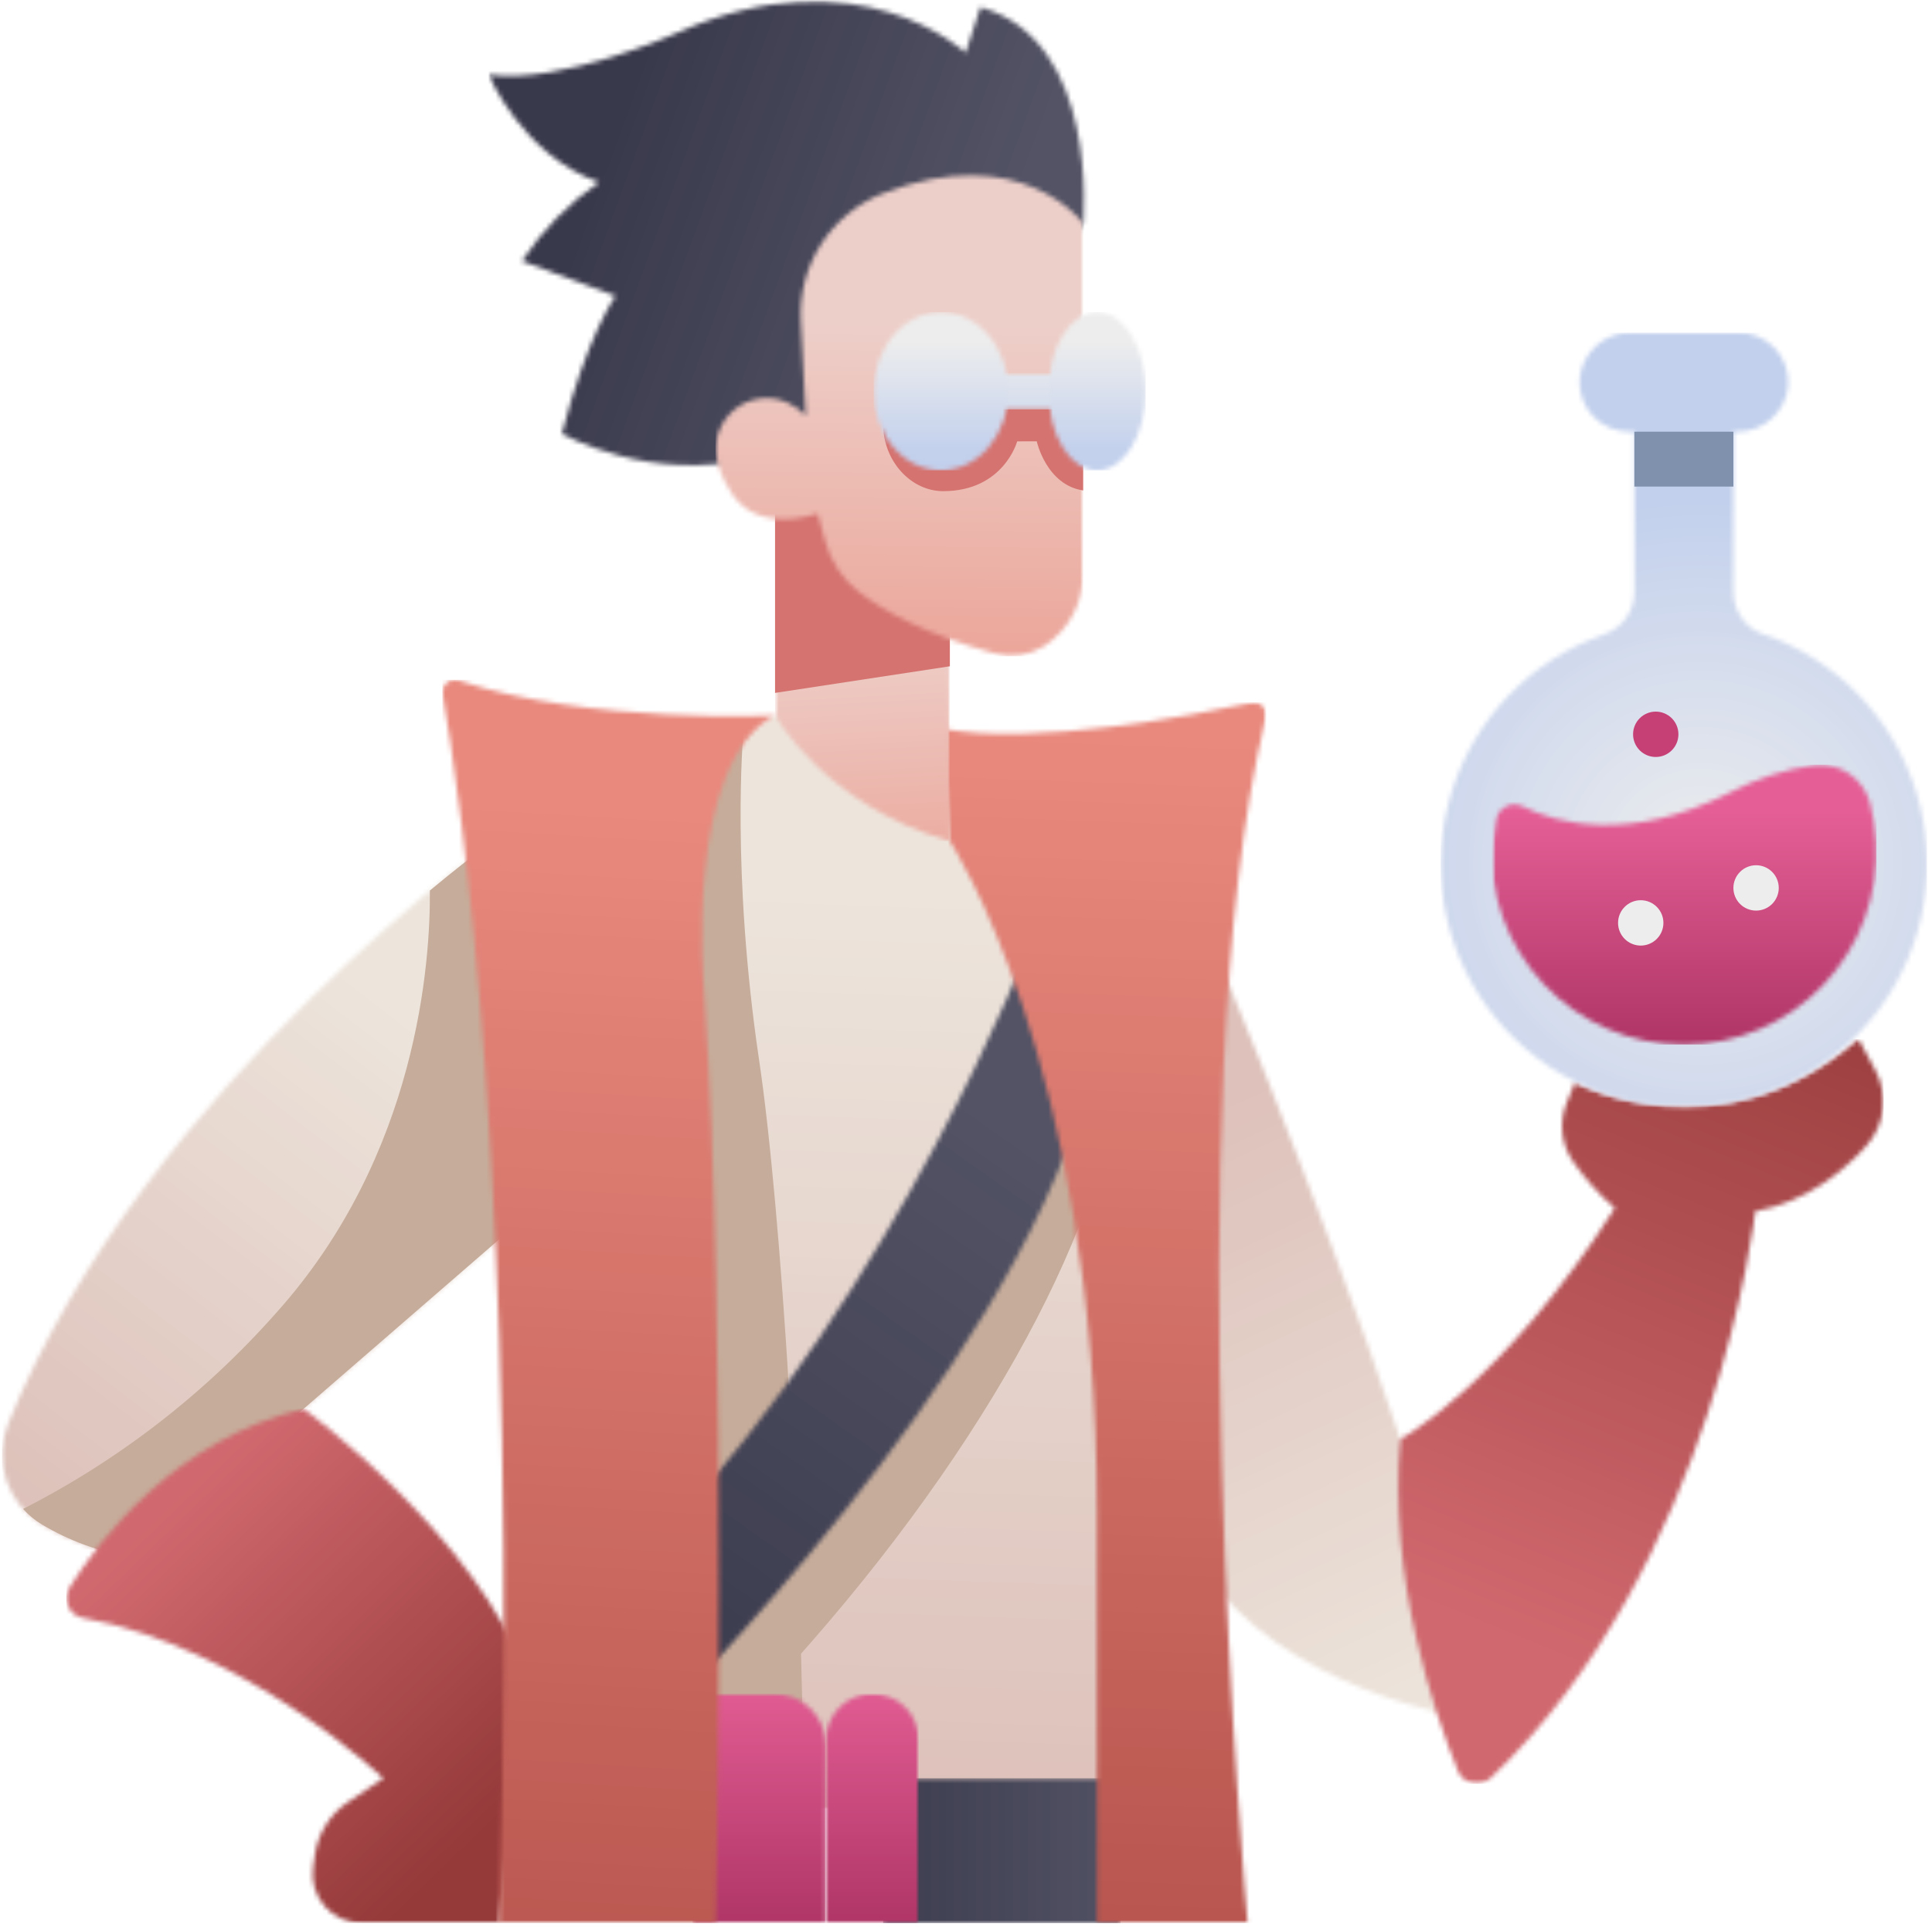 <svg width="423" height="422" viewBox="0 0 423 422" fill="none" xmlns="http://www.w3.org/2000/svg">
<mask id="mask0_40_6049" style="mask-type:luminance" maskUnits="userSpaceOnUse" x="253" y="196" width="70" height="182">
<path d="M253.333 196H322.667V377.333H253.333V196Z" fill="white"/>
</mask>
<g mask="url(#mask0_40_6049)">
<mask id="mask1_40_6049" style="mask-type:luminance" maskUnits="userSpaceOnUse" x="254" y="196" width="68" height="181">
<path d="M261.198 196.479C261.198 196.479 288.178 260.042 306.584 315.151L321.714 376.458C321.714 376.458 279.907 370.109 263.193 343.026C263.193 343.026 245.334 229.338 261.198 196.479Z" fill="white"/>
</mask>
<g mask="url(#mask1_40_6049)">
<path d="M245.334 196.479V376.458H321.714V196.479H245.334Z" fill="url(#paint0_linear_40_6049)"/>
</g>
</g>
<mask id="mask2_40_6049" style="mask-type:luminance" maskUnits="userSpaceOnUse" x="305" y="226" width="109" height="165">
<path d="M305.333 226.667H413.333V390.667H305.333V226.667Z" fill="white"/>
</mask>
<g mask="url(#mask2_40_6049)">
<mask id="mask3_40_6049" style="mask-type:luminance" maskUnits="userSpaceOnUse" x="306" y="227" width="107" height="164">
<path d="M306.583 315.151C306.583 315.151 328.88 303.203 353.563 264.573C350.109 261.573 347.078 258.193 344.464 254.437C343.807 253.51 343.281 252.515 342.875 251.453C342.474 250.39 342.208 249.297 342.078 248.172C341.953 247.042 341.969 245.917 342.125 244.792C342.281 243.667 342.573 242.578 343 241.526L344.807 237.099C344.807 237.099 376.656 253.823 406.912 227.542L410.583 234.333C411.292 235.646 411.787 237.031 412.068 238.495C412.349 239.958 412.406 241.432 412.234 242.911C412.063 244.39 411.667 245.812 411.057 247.172C410.448 248.531 409.646 249.771 408.651 250.88C403.635 256.495 395.557 263.151 384.302 265.276C384.302 265.276 375.599 342.651 326.302 389.437C326.042 389.682 325.755 389.89 325.443 390.062C325.13 390.239 324.802 390.37 324.458 390.469C324.115 390.562 323.766 390.609 323.406 390.62C323.052 390.63 322.698 390.594 322.349 390.515C322 390.443 321.667 390.323 321.349 390.161C321.026 390.005 320.729 389.812 320.458 389.578C320.188 389.349 319.948 389.088 319.74 388.797C319.526 388.51 319.359 388.198 319.224 387.87C314.255 375.677 303.828 345.765 306.583 315.151Z" fill="white"/>
</mask>
<g mask="url(#mask3_40_6049)">
<path d="M303.828 227.542V390.63H412.406V227.542H303.828Z" fill="url(#paint1_linear_40_6049)"/>
</g>
</g>
<mask id="mask4_40_6049" style="mask-type:luminance" maskUnits="userSpaceOnUse" x="141" y="152" width="111" height="246">
<path d="M141.333 152H252V397.333H141.333V152Z" fill="white"/>
</mask>
<g mask="url(#mask4_40_6049)">
<mask id="mask5_40_6049" style="mask-type:luminance" maskUnits="userSpaceOnUse" x="142" y="152" width="110" height="245">
<path d="M180.849 152.891L169.688 156.672L142.078 173.063V396.01H249.339C249.339 396.01 271.703 195.38 180.849 152.891Z" fill="white"/>
</mask>
<g mask="url(#mask5_40_6049)">
<path d="M142.078 152.891V396.01H271.703V152.891H142.078Z" fill="url(#paint2_linear_40_6049)"/>
</g>
</g>
<path d="M166.24 232.411C160.021 190.604 162.74 160.802 162.74 160.802L142.083 173.067V396.01H175.969C175.74 339.76 170.995 264.354 166.24 232.411Z" fill="#C6AC9A"/>
<path d="M237.563 230.005L142.391 355.989C142.391 355.989 142.281 356.192 142.083 356.567V396.01C193.349 348.854 228.182 296.114 240.182 257.375L240.865 241.901C239.854 237.885 238.755 233.922 237.563 230.005Z" fill="#C6AC9A"/>
<mask id="mask6_40_6049" style="mask-type:luminance" maskUnits="userSpaceOnUse" x="144" y="205" width="94" height="173">
<path d="M144 205.333H237.333V377.333H144V205.333Z" fill="white"/>
</mask>
<g mask="url(#mask6_40_6049)">
<mask id="mask7_40_6049" style="mask-type:luminance" maskUnits="userSpaceOnUse" x="144" y="206" width="94" height="171">
<path d="M225.516 206.505C225.516 206.505 197.198 281.369 144.609 336.5V376.458C144.609 376.458 220.979 300.588 237.151 240.396L225.516 206.505Z" fill="white"/>
</mask>
<g mask="url(#mask7_40_6049)">
<path d="M144.609 206.505V376.458H237.151V206.505H144.609Z" fill="url(#paint3_linear_40_6049)"/>
</g>
</g>
<mask id="mask8_40_6049" style="mask-type:luminance" maskUnits="userSpaceOnUse" x="0" y="181" width="116" height="161">
<path d="M0 181.333H116V341.333H0V181.333Z" fill="white"/>
</mask>
<g mask="url(#mask8_40_6049)">
<mask id="mask9_40_6049" style="mask-type:luminance" maskUnits="userSpaceOnUse" x="0" y="181" width="116" height="160">
<path d="M66.474 308.51L115.583 265.943L111.125 181.76C111.125 181.76 31.969 237.281 1.792 311.771C1.396 312.75 1.083 313.76 0.864 314.797C0.646 315.833 0.521 316.875 0.484 317.937C0.453 318.995 0.51 320.047 0.667 321.094C0.818 322.14 1.062 323.167 1.396 324.172C1.734 325.172 2.156 326.14 2.661 327.068C3.167 328 3.755 328.875 4.417 329.698C5.078 330.526 5.807 331.286 6.609 331.979C7.406 332.677 8.255 333.297 9.167 333.838C15.224 337.453 21.739 339.823 28.703 340.948L66.474 308.51Z" fill="white"/>
</mask>
<g mask="url(#mask9_40_6049)">
<path d="M0.453 181.76V340.948H115.583V181.76H0.453Z" fill="url(#paint4_linear_40_6049)"/>
</g>
</g>
<path d="M66.474 308.51L115.583 265.943L111.125 181.76C111.125 181.76 104.396 186.484 94.114 195.015C94.25 210.25 91.567 252.87 60.495 287.474C52.682 296.307 44.114 304.338 34.797 311.557C25.474 318.781 15.562 325.073 5.057 330.427C6.255 331.771 7.62 332.906 9.161 333.833C15.224 337.448 21.734 339.818 28.698 340.943L66.474 308.51Z" fill="#C6AC9A"/>
<mask id="mask10_40_6049" style="mask-type:luminance" maskUnits="userSpaceOnUse" x="13" y="308" width="103" height="114">
<path d="M13.334 308H116V421.333H13.334V308Z" fill="white"/>
</mask>
<g mask="url(#mask10_40_6049)">
<mask id="mask11_40_6049" style="mask-type:luminance" maskUnits="userSpaceOnUse" x="14" y="308" width="102" height="114">
<path d="M15.198 347.677C21.75 337.14 38.391 315.193 66.474 308.51C66.474 308.51 104.136 335.989 115.662 367.562L109.235 421.135H79.188C78.417 421.135 77.656 421.052 76.906 420.89C76.156 420.729 75.433 420.484 74.734 420.167C74.037 419.849 73.375 419.458 72.761 419C72.146 418.536 71.589 418.021 71.084 417.437C70.584 416.859 70.146 416.229 69.776 415.557C69.406 414.885 69.115 414.177 68.896 413.443C68.677 412.703 68.542 411.953 68.484 411.187C68.433 410.422 68.459 409.656 68.563 408.896L68.948 406.187C69.281 403.844 70.073 401.667 71.328 399.661C72.584 397.651 74.193 395.984 76.156 394.661L83.933 389.411C83.933 389.411 53.688 360.75 18.177 354.297C17.823 354.239 17.485 354.135 17.156 353.989C16.828 353.844 16.526 353.661 16.24 353.443C15.959 353.224 15.703 352.974 15.485 352.693C15.261 352.406 15.078 352.104 14.932 351.776C14.787 351.453 14.677 351.109 14.615 350.76C14.552 350.406 14.531 350.052 14.552 349.693C14.578 349.333 14.646 348.984 14.75 348.646C14.86 348.302 15.011 347.979 15.198 347.677Z" fill="white"/>
</mask>
<g mask="url(#mask11_40_6049)">
<path d="M14.531 308.51V421.135H115.661V308.51H14.531Z" fill="url(#paint5_linear_40_6049)"/>
</g>
</g>
<mask id="mask12_40_6049" style="mask-type:luminance" maskUnits="userSpaceOnUse" x="193" y="389" width="53" height="33">
<path d="M193.349 389.417H245.344V421.141H193.349V389.417Z" fill="white"/>
</mask>
<g mask="url(#mask12_40_6049)">
<path d="M193.349 389.417V421.141H245.344V389.417H193.349Z" fill="url(#paint6_linear_40_6049)"/>
</g>
<mask id="mask13_40_6049" style="mask-type:luminance" maskUnits="userSpaceOnUse" x="150" y="370" width="32" height="52">
<path d="M150.667 370.667H181.333V421.334H150.667V370.667Z" fill="white"/>
</mask>
<g mask="url(#mask13_40_6049)">
<mask id="mask14_40_6049" style="mask-type:luminance" maskUnits="userSpaceOnUse" x="151" y="370" width="30" height="52">
<path d="M151.63 370.88H169.448C170.198 370.88 170.937 370.953 171.672 371.099C172.406 371.245 173.119 371.464 173.812 371.75C174.505 372.037 175.161 372.391 175.781 372.802C176.406 373.219 176.979 373.693 177.51 374.224C178.041 374.75 178.51 375.328 178.927 375.953C179.343 376.573 179.698 377.229 179.984 377.922C180.271 378.615 180.484 379.328 180.63 380.063C180.776 380.797 180.849 381.537 180.849 382.287V421.141H151.63V370.88Z" fill="white"/>
</mask>
<g mask="url(#mask14_40_6049)">
<path d="M151.63 370.88V421.141H180.849V370.88H151.63Z" fill="url(#paint7_linear_40_6049)"/>
</g>
</g>
<mask id="mask15_40_6049" style="mask-type:luminance" maskUnits="userSpaceOnUse" x="180" y="370" width="22" height="52">
<path d="M180 370.667H201.333V421.334H180V370.667Z" fill="white"/>
</mask>
<g mask="url(#mask15_40_6049)">
<mask id="mask16_40_6049" style="mask-type:luminance" maskUnits="userSpaceOnUse" x="180" y="370" width="22" height="52">
<path d="M201.162 421.141H180.849V381.042C180.849 380.375 180.917 379.714 181.047 379.057C181.172 378.406 181.365 377.771 181.62 377.151C181.875 376.537 182.193 375.953 182.563 375.396C182.932 374.844 183.354 374.328 183.823 373.86C184.297 373.386 184.807 372.964 185.365 372.594C185.917 372.224 186.5 371.912 187.12 371.656C187.735 371.401 188.37 371.208 189.021 371.078C189.677 370.948 190.339 370.88 191.005 370.88C191.672 370.88 192.333 370.948 192.985 371.078C193.641 371.208 194.276 371.401 194.891 371.656C195.505 371.912 196.094 372.224 196.646 372.594C197.198 372.964 197.714 373.386 198.182 373.86C198.656 374.328 199.078 374.844 199.448 375.396C199.818 375.953 200.13 376.537 200.386 377.151C200.641 377.771 200.833 378.406 200.964 379.057C201.094 379.714 201.156 380.375 201.156 381.042V421.141H201.162Z" fill="white"/>
</mask>
<g mask="url(#mask16_40_6049)">
<path d="M180.849 370.88V421.141H201.162V370.88H180.849Z" fill="url(#paint8_linear_40_6049)"/>
</g>
</g>
<mask id="mask17_40_6049" style="mask-type:luminance" maskUnits="userSpaceOnUse" x="205" y="153" width="73" height="269">
<path d="M205.333 153.333H277.333V421.333H205.333V153.333Z" fill="white"/>
</mask>
<g mask="url(#mask17_40_6049)">
<mask id="mask18_40_6049" style="mask-type:luminance" maskUnits="userSpaceOnUse" x="206" y="153" width="72" height="269">
<path d="M207.964 184.187C207.964 184.187 240.182 232.948 240.182 331.317V421.14H273.141C273.141 421.14 256.74 240.505 277.156 157.156C277.208 156.932 277.235 156.708 277.235 156.479C277.229 156.25 277.198 156.021 277.141 155.802C277.078 155.578 276.99 155.369 276.875 155.166C276.761 154.968 276.625 154.786 276.464 154.625C276.302 154.458 276.125 154.317 275.927 154.198C275.729 154.078 275.521 153.984 275.302 153.922C275.083 153.854 274.86 153.817 274.63 153.812C274.396 153.802 274.172 153.823 273.948 153.875C261.735 156.541 226.458 163.484 206.021 159.521L207.964 184.187Z" fill="white"/>
</mask>
<g mask="url(#mask18_40_6049)">
<path d="M206.021 153.802V421.14H277.235V153.802H206.021Z" fill="url(#paint9_linear_40_6049)"/>
</g>
</g>
<mask id="mask19_40_6049" style="mask-type:luminance" maskUnits="userSpaceOnUse" x="169" y="102" width="39" height="84">
<path d="M169.333 102.667H208V185.333H169.333V102.667Z" fill="white"/>
</mask>
<g mask="url(#mask19_40_6049)">
<mask id="mask20_40_6049" style="mask-type:luminance" maskUnits="userSpaceOnUse" x="169" y="103" width="39" height="82">
<path d="M169.693 111.693V156.672C169.693 156.672 180.458 176.292 207.964 184.193V136.333L181.891 103.557L169.693 111.693Z" fill="white"/>
</mask>
<g mask="url(#mask20_40_6049)">
<path d="M169.693 103.557V184.193H207.964V103.557H169.693Z" fill="url(#paint10_linear_40_6049)"/>
</g>
</g>
<mask id="mask21_40_6049" style="mask-type:luminance" maskUnits="userSpaceOnUse" x="96" y="148" width="75" height="274">
<path d="M96 148H170.667V421.333H96V148Z" fill="white"/>
</mask>
<g mask="url(#mask21_40_6049)">
<mask id="mask22_40_6049" style="mask-type:luminance" maskUnits="userSpaceOnUse" x="96" y="148" width="74" height="274">
<path d="M169.693 156.672C169.693 156.672 128.985 158.599 100.474 149.026C100.25 148.948 100.021 148.901 99.787 148.88C99.547 148.865 99.313 148.875 99.084 148.917C98.849 148.964 98.625 149.031 98.412 149.136C98.198 149.235 98.005 149.365 97.823 149.516C97.646 149.667 97.484 149.844 97.349 150.037C97.219 150.229 97.109 150.438 97.026 150.662C96.948 150.88 96.896 151.11 96.875 151.349C96.854 151.584 96.865 151.818 96.906 152.047C100.547 172.724 114.182 262.422 109.229 421.141H156.688C156.688 421.141 159.469 292.823 154.12 216.552C154.125 216.552 149.625 167.011 169.693 156.672Z" fill="white"/>
</mask>
<g mask="url(#mask22_40_6049)">
<path d="M96.855 148.865V421.141H169.693V148.865H96.855Z" fill="url(#paint11_linear_40_6049)"/>
</g>
</g>
<mask id="mask23_40_6049" style="mask-type:luminance" maskUnits="userSpaceOnUse" x="314" y="72" width="109" height="171">
<path d="M314.667 72H422.667V242.667H314.667V72Z" fill="white"/>
</mask>
<g mask="url(#mask23_40_6049)">
<mask id="mask24_40_6049" style="mask-type:luminance" maskUnits="userSpaceOnUse" x="315" y="72" width="107" height="171">
<path d="M379.515 129.641V94.531H380.312C381.005 94.542 381.698 94.485 382.38 94.365C383.062 94.245 383.729 94.063 384.375 93.818C385.026 93.573 385.645 93.266 386.234 92.906C386.828 92.547 387.38 92.13 387.895 91.667C388.411 91.203 388.875 90.693 389.297 90.141C389.713 89.584 390.078 89 390.385 88.38C390.692 87.755 390.942 87.115 391.13 86.443C391.317 85.776 391.442 85.099 391.505 84.406C391.552 83.667 391.526 82.927 391.422 82.193C391.323 81.459 391.145 80.74 390.895 80.042C390.645 79.339 390.328 78.672 389.942 78.042C389.557 77.406 389.109 76.818 388.604 76.276C388.093 75.735 387.536 75.25 386.932 74.823C386.323 74.396 385.682 74.031 385 73.735C384.317 73.443 383.614 73.219 382.89 73.068C382.161 72.917 381.427 72.839 380.682 72.839H357.041C356.349 72.834 355.661 72.886 354.979 73.005C354.297 73.13 353.63 73.313 352.979 73.558C352.333 73.802 351.713 74.104 351.119 74.464C350.526 74.828 349.974 75.24 349.458 75.703C348.948 76.172 348.479 76.677 348.062 77.235C347.64 77.787 347.276 78.37 346.968 78.995C346.661 79.615 346.411 80.261 346.224 80.927C346.036 81.594 345.911 82.271 345.854 82.964C345.802 83.703 345.828 84.443 345.932 85.177C346.036 85.912 346.208 86.63 346.458 87.328C346.708 88.031 347.026 88.698 347.411 89.328C347.802 89.964 348.244 90.552 348.755 91.094C349.26 91.636 349.817 92.12 350.422 92.547C351.031 92.974 351.677 93.339 352.354 93.636C353.036 93.927 353.739 94.151 354.468 94.302C355.192 94.453 355.927 94.531 356.672 94.531H357.833V129.636C357.833 130.656 357.677 131.651 357.364 132.625C357.052 133.594 356.604 134.495 356.01 135.328C355.416 136.156 354.713 136.875 353.895 137.49C353.078 138.099 352.187 138.573 351.224 138.906C350.244 139.245 349.27 139.615 348.312 140.011C347.354 140.406 346.406 140.834 345.468 141.287C344.536 141.74 343.614 142.219 342.708 142.724C341.802 143.229 340.911 143.766 340.036 144.323C339.161 144.88 338.302 145.464 337.458 146.073C336.619 146.682 335.797 147.318 334.989 147.974C334.187 148.63 333.401 149.313 332.635 150.016C331.875 150.719 331.13 151.443 330.406 152.193C329.687 152.938 328.984 153.703 328.307 154.49C327.63 155.281 326.979 156.089 326.349 156.912C325.718 157.74 325.114 158.584 324.531 159.443C323.953 160.302 323.395 161.182 322.864 162.078C322.338 162.969 321.833 163.88 321.359 164.802C320.88 165.724 320.432 166.662 320.01 167.61C319.588 168.563 319.198 169.521 318.833 170.495C318.468 171.469 318.13 172.448 317.823 173.443C317.515 174.432 317.234 175.432 316.989 176.443C316.739 177.453 316.52 178.464 316.328 179.49C316.14 180.511 315.979 181.537 315.849 182.568C315.718 183.599 315.619 184.63 315.552 185.667C315.479 186.703 315.442 187.74 315.432 188.781C315.427 189.818 315.448 190.86 315.5 191.896C315.552 192.932 315.635 193.969 315.744 195C315.859 196.031 316 197.063 316.177 198.089C316.349 199.11 316.552 200.13 316.781 201.141C317.015 202.156 317.276 203.162 317.567 204.156C317.859 205.151 318.182 206.141 318.531 207.12C318.88 208.099 319.255 209.068 319.661 210.021C320.067 210.979 320.5 211.922 320.963 212.854C321.422 213.787 321.911 214.703 322.422 215.604C322.937 216.505 323.479 217.391 324.047 218.266C324.614 219.136 325.203 219.99 325.817 220.823C326.437 221.662 327.078 222.479 327.739 223.276C328.406 224.073 329.093 224.854 329.802 225.615C330.51 226.37 331.244 227.11 331.994 227.823C332.75 228.542 333.52 229.235 334.312 229.901C335.109 230.573 335.922 231.219 336.75 231.844C337.583 232.469 338.432 233.063 339.297 233.636C340.161 234.209 341.047 234.761 341.942 235.281C342.843 235.802 343.755 236.297 344.682 236.766C345.609 237.235 346.552 237.672 347.5 238.089C348.453 238.5 349.422 238.886 350.395 239.24C351.369 239.599 352.354 239.927 353.349 240.224C354.343 240.526 355.349 240.792 356.359 241.031C357.369 241.276 358.385 241.485 359.406 241.667C360.432 241.849 361.458 241.995 362.489 242.12C363.52 242.24 364.557 242.328 365.593 242.391C366.63 242.448 367.666 242.479 368.703 242.479C369.744 242.479 370.781 242.448 371.817 242.386C372.854 242.323 373.89 242.235 374.922 242.11C375.953 241.99 376.979 241.839 378 241.656C379.026 241.474 380.041 241.261 381.052 241.021C382.062 240.776 383.062 240.505 384.057 240.209C385.052 239.906 386.036 239.578 387.01 239.219C387.984 238.865 388.953 238.474 389.901 238.063C390.854 237.646 391.797 237.209 392.724 236.74C393.645 236.266 394.562 235.771 395.458 235.25C396.354 234.729 397.239 234.177 398.104 233.604C398.968 233.031 399.817 232.432 400.645 231.807C401.479 231.182 402.291 230.537 403.083 229.865C403.875 229.193 404.645 228.5 405.401 227.781C406.151 227.068 406.88 226.328 407.588 225.568C408.297 224.807 408.984 224.031 409.645 223.229C410.312 222.432 410.953 221.615 411.567 220.776C412.182 219.938 412.77 219.084 413.338 218.214C413.901 217.339 414.442 216.453 414.953 215.552C415.468 214.646 415.953 213.729 416.416 212.797C416.875 211.87 417.307 210.922 417.713 209.969C418.114 209.011 418.494 208.042 418.838 207.063C419.187 206.084 419.505 205.094 419.797 204.099C420.088 203.099 420.349 202.094 420.578 201.084C420.812 200.068 421.01 199.052 421.182 198.026C421.354 197 421.5 195.974 421.609 194.938C421.718 193.906 421.802 192.87 421.854 191.834C421.906 190.797 421.927 189.761 421.916 188.719C421.906 187.682 421.864 186.641 421.797 185.604C421.724 184.568 421.625 183.537 421.494 182.505C421.359 181.474 421.203 180.448 421.01 179.427C420.817 178.406 420.599 177.391 420.349 176.386C420.099 175.375 419.817 174.375 419.51 173.386C419.198 172.391 418.864 171.412 418.494 170.438C418.13 169.464 417.734 168.505 417.312 167.557C416.89 166.604 416.442 165.672 415.963 164.75C415.484 163.823 414.984 162.917 414.453 162.021C413.922 161.13 413.364 160.255 412.786 159.391C412.203 158.531 411.593 157.688 410.963 156.865C410.333 156.037 409.677 155.235 409 154.448C408.323 153.656 407.625 152.891 406.901 152.146C406.177 151.401 405.432 150.677 404.666 149.974C403.901 149.271 403.114 148.594 402.312 147.938C401.505 147.281 400.682 146.646 399.838 146.042C399 145.432 398.14 144.849 397.265 144.292C396.385 143.735 395.494 143.203 394.588 142.693C393.682 142.188 392.76 141.709 391.823 141.261C390.89 140.807 389.942 140.386 388.979 139.99C388.02 139.589 387.052 139.224 386.067 138.886C385.109 138.552 384.224 138.078 383.416 137.469C382.604 136.86 381.906 136.136 381.317 135.307C380.729 134.479 380.281 133.584 379.974 132.615C379.666 131.651 379.515 130.656 379.515 129.641Z" fill="white"/>
</mask>
<g mask="url(#mask24_40_6049)">
<path d="M315.427 72.834V242.479H421.927V72.834H315.427Z" fill="url(#paint12_radial_40_6049)"/>
</g>
</g>
<mask id="mask25_40_6049" style="mask-type:luminance" maskUnits="userSpaceOnUse" x="326" y="166" width="86" height="64">
<path d="M326.667 166.667H412V229.333H326.667V166.667Z" fill="white"/>
</mask>
<g mask="url(#mask25_40_6049)">
<mask id="mask26_40_6049" style="mask-type:luminance" maskUnits="userSpaceOnUse" x="326" y="167" width="85" height="62">
<path d="M333.354 176.594C333.068 176.448 332.771 176.339 332.458 176.266C332.146 176.198 331.833 176.162 331.51 176.162C331.193 176.167 330.88 176.203 330.568 176.281C330.26 176.359 329.963 176.474 329.682 176.62C329.396 176.766 329.135 176.943 328.896 177.156C328.651 177.365 328.443 177.599 328.255 177.859C328.073 178.12 327.917 178.396 327.802 178.693C327.682 178.99 327.599 179.297 327.552 179.615C326.812 183.932 326.614 188.271 326.953 192.641C327.156 194.057 327.432 195.458 327.781 196.849C328.13 198.234 328.547 199.604 329.031 200.948C329.521 202.292 330.073 203.609 330.693 204.901C331.318 206.188 332 207.443 332.75 208.662C333.495 209.885 334.307 211.063 335.172 212.198C336.042 213.339 336.969 214.427 337.948 215.469C338.927 216.51 339.953 217.505 341.036 218.443C342.114 219.38 343.239 220.26 344.411 221.083C345.583 221.906 346.792 222.667 348.036 223.37C349.286 224.068 350.562 224.703 351.875 225.276C353.187 225.844 354.526 226.349 355.891 226.781C357.255 227.214 358.635 227.578 360.036 227.87C361.437 228.167 362.849 228.385 364.271 228.537C365.693 228.682 367.12 228.76 368.552 228.766C369.979 228.771 371.406 228.703 372.833 228.557C374.255 228.417 375.667 228.203 377.073 227.917C378.474 227.635 379.854 227.276 381.224 226.854C382.588 226.427 383.927 225.932 385.245 225.37C386.557 224.807 387.844 224.177 389.094 223.484C390.344 222.792 391.557 222.037 392.734 221.219C393.906 220.401 395.036 219.526 396.125 218.594C397.208 217.662 398.245 216.677 399.229 215.641C400.213 214.604 401.146 213.516 402.021 212.385C402.896 211.255 403.708 210.078 404.463 208.865C405.219 207.651 405.911 206.396 406.542 205.115C407.167 203.828 407.729 202.51 408.224 201.167C408.719 199.828 409.141 198.464 409.495 197.073C409.854 195.688 410.135 194.287 410.349 192.875C410.562 191.458 410.703 190.037 410.771 188.604C410.838 187.177 410.833 185.75 410.755 184.318C410.677 182.891 410.531 181.469 410.307 180.057C410.083 178.641 409.792 177.245 409.427 175.859C409.25 175.203 409.016 174.563 408.729 173.948C408.437 173.333 408.094 172.75 407.698 172.198C407.302 171.641 406.859 171.13 406.37 170.656C405.88 170.182 405.354 169.755 404.786 169.38C404.219 169 403.625 168.677 403 168.406C402.375 168.135 401.734 167.927 401.073 167.771C400.406 167.615 399.734 167.521 399.057 167.49C398.375 167.458 397.698 167.484 397.026 167.578C390.641 168.531 384.583 170.505 378.864 173.495C356.573 184.771 340.776 180.266 333.354 176.594Z" fill="white"/>
</mask>
<g mask="url(#mask26_40_6049)">
<path d="M326.614 167.458V228.771H410.838V167.458H326.614Z" fill="url(#paint13_linear_40_6049)"/>
</g>
</g>
<path d="M367.479 160.802C367.479 161.458 367.354 162.093 367.104 162.698C366.849 163.307 366.495 163.843 366.026 164.312C365.563 164.776 365.026 165.135 364.417 165.39C363.807 165.64 363.177 165.765 362.516 165.765C361.86 165.765 361.224 165.64 360.615 165.39C360.011 165.135 359.469 164.776 359.005 164.312C358.542 163.843 358.182 163.307 357.927 162.698C357.677 162.093 357.552 161.458 357.552 160.802C357.552 160.14 357.677 159.505 357.927 158.901C358.182 158.291 358.542 157.755 359.005 157.286C359.469 156.823 360.011 156.463 360.615 156.213C361.224 155.958 361.86 155.833 362.516 155.833C363.177 155.833 363.807 155.958 364.417 156.213C365.026 156.463 365.563 156.823 366.026 157.286C366.495 157.755 366.849 158.291 367.104 158.901C367.354 159.505 367.479 160.14 367.479 160.802Z" fill="#C64076"/>
<path d="M389.448 194.442C389.448 195.099 389.323 195.734 389.068 196.343C388.818 196.953 388.458 197.489 387.995 197.953C387.526 198.422 386.99 198.776 386.385 199.031C385.776 199.281 385.141 199.406 384.484 199.406C383.823 199.406 383.193 199.281 382.583 199.031C381.974 198.776 381.437 198.422 380.974 197.953C380.505 197.489 380.146 196.953 379.896 196.343C379.646 195.734 379.516 195.099 379.516 194.442C379.516 193.781 379.646 193.151 379.896 192.541C380.146 191.932 380.505 191.396 380.974 190.932C381.437 190.463 381.974 190.104 382.583 189.854C383.193 189.599 383.823 189.474 384.484 189.474C385.141 189.474 385.776 189.599 386.385 189.854C386.99 190.104 387.526 190.463 387.995 190.932C388.458 191.396 388.818 191.932 389.068 192.541C389.323 193.151 389.448 193.781 389.448 194.442Z" fill="#EDEDED"/>
<path d="M364.193 202.099C364.193 202.76 364.068 203.39 363.818 204C363.563 204.609 363.203 205.146 362.74 205.614C362.276 206.078 361.734 206.437 361.13 206.687C360.521 206.943 359.885 207.068 359.229 207.068C358.568 207.068 357.937 206.943 357.328 206.687C356.719 206.437 356.182 206.078 355.719 205.614C355.25 205.146 354.891 204.609 354.641 204C354.391 203.39 354.266 202.76 354.266 202.099C354.266 201.443 354.391 200.807 354.641 200.198C354.891 199.594 355.25 199.052 355.719 198.588C356.182 198.125 356.719 197.765 357.328 197.51C357.937 197.26 358.568 197.135 359.229 197.135C359.885 197.135 360.521 197.26 361.13 197.51C361.734 197.765 362.276 198.125 362.74 198.588C363.203 199.052 363.563 199.594 363.818 200.198C364.068 200.807 364.193 201.443 364.193 202.099Z" fill="#EDEDED"/>
<path d="M169.693 111.693V151.739L207.964 145.906V136.333L181.891 103.557L169.693 111.693Z" fill="#D57370"/>
<mask id="mask27_40_6049" style="mask-type:luminance" maskUnits="userSpaceOnUse" x="106" y="0" width="133" height="103">
<path d="M106.667 0H238.667V102.667H106.667V0Z" fill="white"/>
</mask>
<g mask="url(#mask27_40_6049)">
<mask id="mask28_40_6049" style="mask-type:luminance" maskUnits="userSpaceOnUse" x="106" y="0" width="132" height="102">
<path d="M237.151 48.859C237.151 48.859 240.917 8.859 214.661 1.573L211.406 11.541C211.406 11.541 188.031 -10.495 148.364 7.135C148.364 7.135 122.693 18.635 106.979 16.338C106.979 16.338 114.26 33.969 131.12 39.911C124.411 44.594 118.792 50.344 114.26 57.156L134.76 64.823C134.76 64.823 128.568 73.338 123.01 95C123.01 95 143 106.036 164.463 100.281H203.739L237.151 48.859Z" fill="white"/>
</mask>
<g mask="url(#mask28_40_6049)">
<path d="M106.979 -10.495V106.036H240.917V-10.495H106.979Z" fill="url(#paint14_linear_40_6049)"/>
</g>
</g>
<mask id="mask29_40_6049" style="mask-type:luminance" maskUnits="userSpaceOnUse" x="156" y="37" width="82" height="107">
<path d="M156 37.333H237.333V144H156V37.333Z" fill="white"/>
</mask>
<g mask="url(#mask29_40_6049)">
<mask id="mask30_40_6049" style="mask-type:luminance" maskUnits="userSpaceOnUse" x="156" y="38" width="82" height="106">
<path d="M175.333 70.302L176.396 90.984C175.193 89.708 173.787 88.729 172.167 88.046C171.245 87.661 170.287 87.401 169.292 87.27C168.297 87.14 167.302 87.145 166.313 87.281C165.318 87.421 164.359 87.687 163.438 88.083C162.521 88.484 161.667 88.994 160.885 89.619C160.104 90.25 159.417 90.968 158.828 91.781C158.24 92.593 157.771 93.468 157.417 94.406C157.068 95.343 156.844 96.312 156.755 97.312C156.662 98.312 156.708 99.302 156.885 100.291C157.38 102.786 158.328 105.099 159.729 107.218C159.729 107.218 163.896 117.093 179.031 112.484L180.708 118.604C181.297 120.776 182.214 122.802 183.453 124.682C184.698 126.557 186.208 128.192 187.979 129.578C193.115 133.567 202.266 138.854 217.818 143.104C219.625 143.609 221.458 143.724 223.318 143.453C225.172 143.182 226.896 142.547 228.49 141.552L228.682 141.427C229.995 140.562 231.177 139.552 232.234 138.39C233.297 137.234 234.193 135.958 234.932 134.573C235.672 133.192 236.229 131.734 236.609 130.213C236.984 128.687 237.167 127.14 237.156 125.573V48.859C237.156 48.859 223.427 30.453 193.099 42.432C191.729 42.984 190.412 43.63 189.146 44.385C187.88 45.14 186.682 45.984 185.547 46.927C184.412 47.864 183.359 48.885 182.385 49.994C181.412 51.099 180.526 52.27 179.734 53.51C178.943 54.755 178.255 56.052 177.662 57.401C177.073 58.75 176.594 60.14 176.219 61.562C175.844 62.989 175.583 64.432 175.432 65.901C175.287 67.364 175.25 68.833 175.333 70.302Z" fill="white"/>
</mask>
<g mask="url(#mask30_40_6049)">
<path d="M156.662 30.453V143.723H237.167V30.453H156.662Z" fill="url(#paint15_linear_40_6049)"/>
</g>
</g>
<path d="M357.833 94.536H379.516V106.552H357.833V94.536Z" fill="#7F91AC"/>
<path d="M226.99 96.641C226.99 96.641 229.068 106.177 237.151 107.401V78.911C234.875 80.656 233.354 82.911 232.583 85.672H217.656C215.531 80.969 211.333 77.76 206.495 77.76C201.651 77.76 197.438 80.963 195.307 85.672H193.349V92.802C193.349 101.031 199.495 107.557 206.49 107.557C219.755 107.557 222.703 96.656 222.703 96.656L226.99 96.641Z" fill="#D57370"/>
<mask id="mask31_40_6049" style="mask-type:luminance" maskUnits="userSpaceOnUse" x="212" y="81" width="28" height="10">
<path d="M212 81.333H240V90.666H212V81.333Z" fill="white"/>
</mask>
<g mask="url(#mask31_40_6049)">
<mask id="mask32_40_6049" style="mask-type:luminance" maskUnits="userSpaceOnUse" x="212" y="81" width="28" height="9">
<path d="M235.364 89.661H216.234C215.703 89.661 215.198 89.562 214.708 89.359C214.219 89.156 213.786 88.869 213.411 88.494C213.042 88.119 212.75 87.687 212.552 87.197C212.349 86.708 212.245 86.203 212.245 85.671C212.245 85.145 212.349 84.635 212.552 84.145C212.75 83.656 213.042 83.229 213.411 82.854C213.786 82.479 214.219 82.192 214.708 81.989C215.198 81.786 215.703 81.687 216.234 81.687H235.364C235.89 81.687 236.401 81.786 236.89 81.989C237.38 82.192 237.807 82.479 238.182 82.854C238.557 83.229 238.844 83.656 239.047 84.145C239.25 84.635 239.349 85.145 239.349 85.671C239.349 86.203 239.25 86.708 239.047 87.197C238.844 87.687 238.557 88.119 238.182 88.494C237.807 88.869 237.38 89.156 236.89 89.359C236.401 89.562 235.89 89.661 235.364 89.661Z" fill="white"/>
</mask>
<g mask="url(#mask32_40_6049)">
<path d="M212.245 81.687V89.661H239.349V81.687H212.245Z" fill="url(#paint16_linear_40_6049)"/>
</g>
</g>
<mask id="mask33_40_6049" style="mask-type:luminance" maskUnits="userSpaceOnUse" x="190" y="68" width="32" height="36">
<path d="M190.667 68H221.333V104H190.667V68Z" fill="white"/>
</mask>
<g mask="url(#mask33_40_6049)">
<mask id="mask34_40_6049" style="mask-type:luminance" maskUnits="userSpaceOnUse" x="191" y="68" width="30" height="36">
<path d="M220.76 85.672C220.76 86.812 220.667 87.937 220.474 89.057C220.286 90.172 220.01 91.255 219.635 92.307C219.265 93.359 218.812 94.359 218.276 95.307C217.739 96.25 217.125 97.125 216.443 97.932C215.755 98.734 215.01 99.453 214.208 100.088C213.401 100.719 212.552 101.255 211.661 101.687C210.765 102.125 209.844 102.453 208.896 102.677C207.943 102.901 206.984 103.01 206.015 103.01C205.047 103.01 204.088 102.901 203.14 102.677C202.193 102.453 201.271 102.125 200.375 101.687C199.479 101.255 198.63 100.719 197.828 100.088C197.021 99.453 196.276 98.734 195.594 97.932C194.906 97.125 194.297 96.25 193.76 95.307C193.224 94.359 192.765 93.359 192.396 92.307C192.026 91.255 191.745 90.172 191.557 89.057C191.37 87.937 191.276 86.812 191.276 85.672C191.276 84.536 191.37 83.406 191.557 82.291C191.745 81.177 192.026 80.088 192.396 79.036C192.765 77.989 193.224 76.989 193.76 76.041C194.297 75.094 194.906 74.219 195.594 73.416C196.276 72.609 197.021 71.891 197.828 71.26C198.63 70.625 199.479 70.094 200.375 69.656C201.271 69.219 202.193 68.891 203.14 68.672C204.088 68.448 205.047 68.338 206.015 68.338C206.984 68.338 207.943 68.448 208.896 68.672C209.844 68.891 210.765 69.219 211.661 69.656C212.552 70.094 213.401 70.625 214.208 71.26C215.01 71.891 215.755 72.609 216.443 73.416C217.125 74.219 217.739 75.094 218.276 76.041C218.812 76.989 219.265 77.989 219.635 79.036C220.01 80.088 220.286 81.177 220.474 82.291C220.667 83.406 220.76 84.536 220.76 85.672Z" fill="white"/>
</mask>
<g mask="url(#mask34_40_6049)">
<path d="M191.276 68.338V103.01H220.76V68.338H191.276Z" fill="url(#paint17_linear_40_6049)"/>
</g>
</g>
<mask id="mask35_40_6049" style="mask-type:luminance" maskUnits="userSpaceOnUse" x="229" y="68" width="23" height="36">
<path d="M229.333 68H252V104H229.333V68Z" fill="white"/>
</mask>
<g mask="url(#mask35_40_6049)">
<mask id="mask36_40_6049" style="mask-type:luminance" maskUnits="userSpaceOnUse" x="229" y="68" width="22" height="36">
<path d="M250.844 85.672C250.844 86.812 250.776 87.937 250.636 89.057C250.5 90.172 250.297 91.255 250.031 92.307C249.766 93.359 249.432 94.359 249.047 95.307C248.656 96.25 248.214 97.125 247.719 97.932C247.224 98.734 246.688 99.453 246.104 100.088C245.521 100.719 244.906 101.255 244.261 101.687C243.615 102.125 242.948 102.453 242.261 102.677C241.578 102.901 240.88 103.01 240.182 103.01C239.485 103.01 238.792 102.901 238.104 102.677C237.417 102.453 236.75 102.125 236.104 101.687C235.458 101.255 234.844 100.719 234.261 100.088C233.677 99.453 233.141 98.734 232.646 97.932C232.151 97.125 231.708 96.25 231.318 95.307C230.932 94.359 230.604 93.359 230.333 92.307C230.068 91.255 229.865 90.172 229.729 89.057C229.594 87.937 229.521 86.812 229.521 85.672C229.521 84.536 229.594 83.406 229.729 82.291C229.865 81.177 230.068 80.088 230.333 79.036C230.604 77.989 230.932 76.989 231.318 76.041C231.708 75.094 232.151 74.219 232.646 73.416C233.141 72.609 233.677 71.891 234.261 71.26C234.844 70.625 235.458 70.094 236.104 69.656C236.75 69.219 237.417 68.891 238.104 68.672C238.792 68.448 239.485 68.338 240.182 68.338C240.88 68.338 241.578 68.448 242.261 68.672C242.948 68.891 243.615 69.219 244.261 69.656C244.906 70.094 245.521 70.625 246.104 71.26C246.688 71.891 247.224 72.609 247.719 73.416C248.214 74.219 248.656 75.094 249.047 76.041C249.432 76.989 249.766 77.989 250.031 79.036C250.297 80.088 250.5 81.177 250.636 82.291C250.776 83.406 250.844 84.536 250.844 85.672Z" fill="white"/>
</mask>
<g mask="url(#mask36_40_6049)">
<path d="M229.521 68.338V103.01H250.844V68.338H229.521Z" fill="url(#paint18_linear_40_6049)"/>
</g>
</g>
<defs>
<linearGradient id="paint0_linear_40_6049" x1="313.779" y1="380.169" x2="231.039" y2="203.16" gradientUnits="userSpaceOnUse">
<stop stop-color="#EDE5DC"/>
<stop offset="0.016" stop-color="#EDE5DC"/>
<stop offset="0.031" stop-color="#EDE4DB"/>
<stop offset="0.047" stop-color="#ECE3DB"/>
<stop offset="0.062" stop-color="#ECE3DA"/>
<stop offset="0.078" stop-color="#ECE2D9"/>
<stop offset="0.094" stop-color="#EBE1D8"/>
<stop offset="0.109" stop-color="#EBE0D8"/>
<stop offset="0.125" stop-color="#EAE0D7"/>
<stop offset="0.141" stop-color="#EADFD6"/>
<stop offset="0.156" stop-color="#EADED5"/>
<stop offset="0.166" stop-color="#E9DDD5"/>
<stop offset="0.172" stop-color="#E9DDD4"/>
<stop offset="0.188" stop-color="#E9DCD4"/>
<stop offset="0.203" stop-color="#E9DCD3"/>
<stop offset="0.219" stop-color="#E8DBD2"/>
<stop offset="0.234" stop-color="#E8DAD2"/>
<stop offset="0.25" stop-color="#E8D9D1"/>
<stop offset="0.266" stop-color="#E7D9D0"/>
<stop offset="0.281" stop-color="#E7D8D0"/>
<stop offset="0.297" stop-color="#E7D7CF"/>
<stop offset="0.312" stop-color="#E6D6CE"/>
<stop offset="0.328" stop-color="#E6D6CD"/>
<stop offset="0.344" stop-color="#E6D5CD"/>
<stop offset="0.359" stop-color="#E5D4CC"/>
<stop offset="0.375" stop-color="#E5D3CB"/>
<stop offset="0.391" stop-color="#E5D2CA"/>
<stop offset="0.406" stop-color="#E4D2CA"/>
<stop offset="0.422" stop-color="#E4D1C9"/>
<stop offset="0.438" stop-color="#E4D0C8"/>
<stop offset="0.453" stop-color="#E3CFC7"/>
<stop offset="0.469" stop-color="#E3CFC7"/>
<stop offset="0.484" stop-color="#E3CEC6"/>
<stop offset="0.5" stop-color="#E2CDC5"/>
<stop offset="0.516" stop-color="#E2CCC5"/>
<stop offset="0.531" stop-color="#E2CBC4"/>
<stop offset="0.547" stop-color="#E1CBC3"/>
<stop offset="0.562" stop-color="#E1CAC2"/>
<stop offset="0.578" stop-color="#E1C9C2"/>
<stop offset="0.594" stop-color="#E0C8C1"/>
<stop offset="0.609" stop-color="#E0C8C0"/>
<stop offset="0.625" stop-color="#E0C7BF"/>
<stop offset="0.641" stop-color="#DFC6BF"/>
<stop offset="0.656" stop-color="#DFC5BE"/>
<stop offset="0.672" stop-color="#DFC5BD"/>
<stop offset="0.688" stop-color="#DEC4BD"/>
<stop offset="0.703" stop-color="#DEC3BC"/>
<stop offset="0.719" stop-color="#DEC2BB"/>
<stop offset="0.75" stop-color="#DDC1BA"/>
<stop offset="0.834" stop-color="#DDC1BA"/>
<stop offset="1" stop-color="#DDC1BA"/>
</linearGradient>
<linearGradient id="paint1_linear_40_6049" x1="312.683" y1="394.244" x2="385.269" y2="216.46" gradientUnits="userSpaceOnUse">
<stop stop-color="#D0696F"/>
<stop offset="0.125" stop-color="#D0696F"/>
<stop offset="0.188" stop-color="#D0696F"/>
<stop offset="0.203" stop-color="#D0696F"/>
<stop offset="0.211" stop-color="#D0696F"/>
<stop offset="0.214" stop-color="#CF686E"/>
<stop offset="0.219" stop-color="#CF686E"/>
<stop offset="0.227" stop-color="#CF686E"/>
<stop offset="0.234" stop-color="#CE686D"/>
<stop offset="0.242" stop-color="#CE676D"/>
<stop offset="0.25" stop-color="#CD676C"/>
<stop offset="0.258" stop-color="#CD666C"/>
<stop offset="0.266" stop-color="#CC666B"/>
<stop offset="0.273" stop-color="#CC656B"/>
<stop offset="0.281" stop-color="#CB656A"/>
<stop offset="0.289" stop-color="#CB656A"/>
<stop offset="0.297" stop-color="#CA6469"/>
<stop offset="0.305" stop-color="#CA6469"/>
<stop offset="0.312" stop-color="#C96369"/>
<stop offset="0.32" stop-color="#C96368"/>
<stop offset="0.328" stop-color="#C86368"/>
<stop offset="0.336" stop-color="#C86267"/>
<stop offset="0.344" stop-color="#C76267"/>
<stop offset="0.352" stop-color="#C76166"/>
<stop offset="0.359" stop-color="#C66166"/>
<stop offset="0.367" stop-color="#C66165"/>
<stop offset="0.375" stop-color="#C56065"/>
<stop offset="0.383" stop-color="#C56064"/>
<stop offset="0.391" stop-color="#C45F64"/>
<stop offset="0.398" stop-color="#C45F64"/>
<stop offset="0.406" stop-color="#C35E63"/>
<stop offset="0.414" stop-color="#C35E63"/>
<stop offset="0.422" stop-color="#C25E62"/>
<stop offset="0.43" stop-color="#C15D62"/>
<stop offset="0.438" stop-color="#C15D61"/>
<stop offset="0.445" stop-color="#C05C61"/>
<stop offset="0.453" stop-color="#C05C60"/>
<stop offset="0.461" stop-color="#BF5C60"/>
<stop offset="0.469" stop-color="#BF5B5F"/>
<stop offset="0.477" stop-color="#BE5B5F"/>
<stop offset="0.484" stop-color="#BE5A5E"/>
<stop offset="0.492" stop-color="#BD5A5E"/>
<stop offset="0.5" stop-color="#BD5A5E"/>
<stop offset="0.508" stop-color="#BC595D"/>
<stop offset="0.516" stop-color="#BC595D"/>
<stop offset="0.523" stop-color="#BB585C"/>
<stop offset="0.531" stop-color="#BB585C"/>
<stop offset="0.539" stop-color="#BA575B"/>
<stop offset="0.547" stop-color="#BA575B"/>
<stop offset="0.555" stop-color="#B9575A"/>
<stop offset="0.562" stop-color="#B9565A"/>
<stop offset="0.57" stop-color="#B85659"/>
<stop offset="0.578" stop-color="#B85559"/>
<stop offset="0.586" stop-color="#B75558"/>
<stop offset="0.594" stop-color="#B75558"/>
<stop offset="0.602" stop-color="#B65458"/>
<stop offset="0.609" stop-color="#B65457"/>
<stop offset="0.617" stop-color="#B55357"/>
<stop offset="0.625" stop-color="#B55356"/>
<stop offset="0.633" stop-color="#B45356"/>
<stop offset="0.641" stop-color="#B45255"/>
<stop offset="0.648" stop-color="#B35255"/>
<stop offset="0.656" stop-color="#B35154"/>
<stop offset="0.664" stop-color="#B25154"/>
<stop offset="0.672" stop-color="#B25153"/>
<stop offset="0.68" stop-color="#B15053"/>
<stop offset="0.688" stop-color="#B15052"/>
<stop offset="0.695" stop-color="#B04F52"/>
<stop offset="0.703" stop-color="#B04F52"/>
<stop offset="0.711" stop-color="#AF4E51"/>
<stop offset="0.719" stop-color="#AF4E51"/>
<stop offset="0.727" stop-color="#AE4E50"/>
<stop offset="0.734" stop-color="#AE4D50"/>
<stop offset="0.742" stop-color="#AD4D4F"/>
<stop offset="0.75" stop-color="#AD4C4F"/>
<stop offset="0.758" stop-color="#AC4C4E"/>
<stop offset="0.766" stop-color="#AC4C4E"/>
<stop offset="0.773" stop-color="#AB4B4D"/>
<stop offset="0.781" stop-color="#AB4B4D"/>
<stop offset="0.786" stop-color="#AA4A4C"/>
<stop offset="0.789" stop-color="#AA4A4C"/>
<stop offset="0.797" stop-color="#AA4A4C"/>
<stop offset="0.805" stop-color="#A94A4C"/>
<stop offset="0.812" stop-color="#A9494B"/>
<stop offset="0.82" stop-color="#A8494B"/>
<stop offset="0.828" stop-color="#A8484A"/>
<stop offset="0.836" stop-color="#A7484A"/>
<stop offset="0.844" stop-color="#A74749"/>
<stop offset="0.852" stop-color="#A64749"/>
<stop offset="0.859" stop-color="#A64748"/>
<stop offset="0.867" stop-color="#A54648"/>
<stop offset="0.875" stop-color="#A54647"/>
<stop offset="0.883" stop-color="#A44547"/>
<stop offset="0.891" stop-color="#A44546"/>
<stop offset="0.898" stop-color="#A34546"/>
<stop offset="0.906" stop-color="#A34446"/>
<stop offset="0.914" stop-color="#A24445"/>
<stop offset="0.922" stop-color="#A24345"/>
<stop offset="0.93" stop-color="#A14344"/>
<stop offset="0.938" stop-color="#A14344"/>
<stop offset="0.945" stop-color="#A04243"/>
<stop offset="0.953" stop-color="#A04243"/>
<stop offset="0.961" stop-color="#9F4142"/>
<stop offset="0.969" stop-color="#9F4142"/>
<stop offset="0.977" stop-color="#9E4041"/>
<stop offset="0.984" stop-color="#9D4041"/>
<stop offset="0.992" stop-color="#9D4040"/>
<stop offset="1" stop-color="#9C3F40"/>
</linearGradient>
<linearGradient id="paint2_linear_40_6049" x1="201.007" y1="150.342" x2="192.087" y2="397.814" gradientUnits="userSpaceOnUse">
<stop stop-color="#EDE5DC"/>
<stop offset="0.019" stop-color="#EDE5DC"/>
<stop offset="0.125" stop-color="#EDE5DC"/>
<stop offset="0.188" stop-color="#EDE5DC"/>
<stop offset="0.203" stop-color="#ECE4DB"/>
<stop offset="0.219" stop-color="#ECE3DA"/>
<stop offset="0.234" stop-color="#ECE2DA"/>
<stop offset="0.25" stop-color="#EBE2D9"/>
<stop offset="0.266" stop-color="#EBE1D8"/>
<stop offset="0.281" stop-color="#EBE0D8"/>
<stop offset="0.297" stop-color="#EBE0D7"/>
<stop offset="0.312" stop-color="#EADFD6"/>
<stop offset="0.328" stop-color="#EADED6"/>
<stop offset="0.344" stop-color="#EADDD5"/>
<stop offset="0.359" stop-color="#E9DDD4"/>
<stop offset="0.375" stop-color="#E9DCD4"/>
<stop offset="0.391" stop-color="#E9DBD3"/>
<stop offset="0.406" stop-color="#E8DBD2"/>
<stop offset="0.422" stop-color="#E8DAD2"/>
<stop offset="0.438" stop-color="#E8D9D1"/>
<stop offset="0.453" stop-color="#E7D9D0"/>
<stop offset="0.469" stop-color="#E7D8D0"/>
<stop offset="0.484" stop-color="#E7D7CF"/>
<stop offset="0.5" stop-color="#E7D7CE"/>
<stop offset="0.516" stop-color="#E6D6CE"/>
<stop offset="0.531" stop-color="#E6D5CD"/>
<stop offset="0.547" stop-color="#E6D4CC"/>
<stop offset="0.562" stop-color="#E5D4CC"/>
<stop offset="0.578" stop-color="#E5D3CB"/>
<stop offset="0.594" stop-color="#E5D2CA"/>
<stop offset="0.609" stop-color="#E4D2CA"/>
<stop offset="0.625" stop-color="#E4D1C9"/>
<stop offset="0.641" stop-color="#E4D0C8"/>
<stop offset="0.656" stop-color="#E4D0C8"/>
<stop offset="0.672" stop-color="#E3CFC7"/>
<stop offset="0.688" stop-color="#E3CEC6"/>
<stop offset="0.703" stop-color="#E3CEC6"/>
<stop offset="0.719" stop-color="#E2CDC5"/>
<stop offset="0.734" stop-color="#E2CCC4"/>
<stop offset="0.75" stop-color="#E2CBC4"/>
<stop offset="0.766" stop-color="#E1CBC3"/>
<stop offset="0.781" stop-color="#E1CAC3"/>
<stop offset="0.797" stop-color="#E1C9C2"/>
<stop offset="0.812" stop-color="#E0C9C1"/>
<stop offset="0.828" stop-color="#E0C8C1"/>
<stop offset="0.844" stop-color="#E0C7C0"/>
<stop offset="0.859" stop-color="#E0C7BF"/>
<stop offset="0.875" stop-color="#DFC6BF"/>
<stop offset="0.891" stop-color="#DFC5BE"/>
<stop offset="0.906" stop-color="#DFC5BD"/>
<stop offset="0.922" stop-color="#DEC4BD"/>
<stop offset="0.938" stop-color="#DEC3BC"/>
<stop offset="0.953" stop-color="#DEC2BB"/>
<stop offset="0.969" stop-color="#DDC2BB"/>
<stop offset="0.981" stop-color="#DDC1BA"/>
<stop offset="1" stop-color="#DDC1BA"/>
</linearGradient>
<linearGradient id="paint3_linear_40_6049" x1="245.467" y1="212.374" x2="134.637" y2="369.421" gradientUnits="userSpaceOnUse">
<stop stop-color="#535365"/>
<stop offset="0.125" stop-color="#535365"/>
<stop offset="0.188" stop-color="#535365"/>
<stop offset="0.219" stop-color="#535365"/>
<stop offset="0.25" stop-color="#525264"/>
<stop offset="0.278" stop-color="#515163"/>
<stop offset="0.281" stop-color="#505063"/>
<stop offset="0.312" stop-color="#505062"/>
<stop offset="0.344" stop-color="#4F4F61"/>
<stop offset="0.375" stop-color="#4E4E60"/>
<stop offset="0.406" stop-color="#4D4D5F"/>
<stop offset="0.438" stop-color="#4C4C5E"/>
<stop offset="0.469" stop-color="#4B4B5D"/>
<stop offset="0.484" stop-color="#4A4A5D"/>
<stop offset="0.5" stop-color="#4A4A5C"/>
<stop offset="0.531" stop-color="#49495B"/>
<stop offset="0.562" stop-color="#48485A"/>
<stop offset="0.594" stop-color="#474759"/>
<stop offset="0.625" stop-color="#464659"/>
<stop offset="0.656" stop-color="#454558"/>
<stop offset="0.688" stop-color="#444457"/>
<stop offset="0.719" stop-color="#434356"/>
<stop offset="0.722" stop-color="#424255"/>
<stop offset="0.75" stop-color="#424254"/>
<stop offset="0.781" stop-color="#414154"/>
<stop offset="0.812" stop-color="#404053"/>
<stop offset="0.844" stop-color="#3F3F52"/>
<stop offset="0.859" stop-color="#3E3E51"/>
<stop offset="0.875" stop-color="#3E3E51"/>
<stop offset="0.906" stop-color="#3D3D50"/>
<stop offset="0.938" stop-color="#3C3C4F"/>
<stop offset="0.969" stop-color="#3B3B4E"/>
<stop offset="1" stop-color="#3A3A4D"/>
</linearGradient>
<linearGradient id="paint4_linear_40_6049" x1="128.386" y1="191.594" x2="8.756" y2="347.326" gradientUnits="userSpaceOnUse">
<stop stop-color="#EDE5DC"/>
<stop offset="0.125" stop-color="#EDE5DC"/>
<stop offset="0.188" stop-color="#EDE5DC"/>
<stop offset="0.219" stop-color="#EDE5DC"/>
<stop offset="0.234" stop-color="#EDE5DC"/>
<stop offset="0.25" stop-color="#EDE4DB"/>
<stop offset="0.266" stop-color="#ECE3DB"/>
<stop offset="0.281" stop-color="#ECE3DA"/>
<stop offset="0.297" stop-color="#EBE2D9"/>
<stop offset="0.312" stop-color="#EBE1D8"/>
<stop offset="0.328" stop-color="#EBE0D8"/>
<stop offset="0.344" stop-color="#EADFD7"/>
<stop offset="0.357" stop-color="#EADFD6"/>
<stop offset="0.359" stop-color="#EADED6"/>
<stop offset="0.375" stop-color="#EADED5"/>
<stop offset="0.391" stop-color="#E9DDD4"/>
<stop offset="0.406" stop-color="#E9DCD4"/>
<stop offset="0.422" stop-color="#E9DBD3"/>
<stop offset="0.438" stop-color="#E8DBD2"/>
<stop offset="0.453" stop-color="#E8DAD1"/>
<stop offset="0.469" stop-color="#E8D9D1"/>
<stop offset="0.484" stop-color="#E7D8D0"/>
<stop offset="0.5" stop-color="#E7D7CF"/>
<stop offset="0.516" stop-color="#E7D7CE"/>
<stop offset="0.531" stop-color="#E6D6CE"/>
<stop offset="0.547" stop-color="#E6D5CD"/>
<stop offset="0.562" stop-color="#E6D4CC"/>
<stop offset="0.578" stop-color="#E5D3CB"/>
<stop offset="0.594" stop-color="#E5D3CB"/>
<stop offset="0.609" stop-color="#E4D2CA"/>
<stop offset="0.625" stop-color="#E4D1C9"/>
<stop offset="0.641" stop-color="#E4D0C8"/>
<stop offset="0.643" stop-color="#E3CFC8"/>
<stop offset="0.656" stop-color="#E3CFC7"/>
<stop offset="0.672" stop-color="#E3CFC7"/>
<stop offset="0.688" stop-color="#E3CEC6"/>
<stop offset="0.703" stop-color="#E2CDC5"/>
<stop offset="0.719" stop-color="#E2CCC4"/>
<stop offset="0.734" stop-color="#E2CBC4"/>
<stop offset="0.75" stop-color="#E1CBC3"/>
<stop offset="0.766" stop-color="#E1CAC2"/>
<stop offset="0.781" stop-color="#E1C9C1"/>
<stop offset="0.797" stop-color="#E0C8C1"/>
<stop offset="0.812" stop-color="#E0C7C0"/>
<stop offset="0.828" stop-color="#E0C7BF"/>
<stop offset="0.844" stop-color="#DFC6BE"/>
<stop offset="0.859" stop-color="#DFC5BE"/>
<stop offset="0.875" stop-color="#DEC4BD"/>
<stop offset="0.891" stop-color="#DEC3BC"/>
<stop offset="0.906" stop-color="#DEC3BB"/>
<stop offset="0.922" stop-color="#DDC2BB"/>
<stop offset="0.938" stop-color="#DDC1BA"/>
<stop offset="1" stop-color="#DDC1BA"/>
</linearGradient>
<linearGradient id="paint5_linear_40_6049" x1="16.246" y1="306.852" x2="121.309" y2="415.68" gradientUnits="userSpaceOnUse">
<stop stop-color="#D0696F"/>
<stop offset="0.125" stop-color="#D0696F"/>
<stop offset="0.188" stop-color="#D0696F"/>
<stop offset="0.203" stop-color="#D0696F"/>
<stop offset="0.211" stop-color="#D0696E"/>
<stop offset="0.219" stop-color="#CF686E"/>
<stop offset="0.227" stop-color="#CE686D"/>
<stop offset="0.234" stop-color="#CD676D"/>
<stop offset="0.242" stop-color="#CD666C"/>
<stop offset="0.25" stop-color="#CC666B"/>
<stop offset="0.258" stop-color="#CB656B"/>
<stop offset="0.266" stop-color="#CB656A"/>
<stop offset="0.273" stop-color="#CA6469"/>
<stop offset="0.281" stop-color="#C96469"/>
<stop offset="0.289" stop-color="#C96368"/>
<stop offset="0.297" stop-color="#C86267"/>
<stop offset="0.305" stop-color="#C76267"/>
<stop offset="0.312" stop-color="#C66166"/>
<stop offset="0.32" stop-color="#C66165"/>
<stop offset="0.328" stop-color="#C56065"/>
<stop offset="0.336" stop-color="#C46064"/>
<stop offset="0.344" stop-color="#C45F64"/>
<stop offset="0.352" stop-color="#C35E63"/>
<stop offset="0.359" stop-color="#C25E62"/>
<stop offset="0.367" stop-color="#C15D62"/>
<stop offset="0.375" stop-color="#C15D61"/>
<stop offset="0.383" stop-color="#C05C60"/>
<stop offset="0.391" stop-color="#BF5B60"/>
<stop offset="0.398" stop-color="#BF5B5F"/>
<stop offset="0.406" stop-color="#BE5A5E"/>
<stop offset="0.414" stop-color="#BD5A5E"/>
<stop offset="0.422" stop-color="#BD595D"/>
<stop offset="0.43" stop-color="#BC595C"/>
<stop offset="0.438" stop-color="#BB585C"/>
<stop offset="0.445" stop-color="#BA575B"/>
<stop offset="0.453" stop-color="#BA575B"/>
<stop offset="0.461" stop-color="#B9565A"/>
<stop offset="0.464" stop-color="#B85659"/>
<stop offset="0.469" stop-color="#B85559"/>
<stop offset="0.477" stop-color="#B85559"/>
<stop offset="0.484" stop-color="#B75558"/>
<stop offset="0.492" stop-color="#B65457"/>
<stop offset="0.5" stop-color="#B55357"/>
<stop offset="0.508" stop-color="#B55356"/>
<stop offset="0.516" stop-color="#B45255"/>
<stop offset="0.523" stop-color="#B35255"/>
<stop offset="0.531" stop-color="#B35154"/>
<stop offset="0.536" stop-color="#B25153"/>
<stop offset="0.539" stop-color="#B25053"/>
<stop offset="0.547" stop-color="#B15053"/>
<stop offset="0.555" stop-color="#B04F52"/>
<stop offset="0.562" stop-color="#B04F52"/>
<stop offset="0.57" stop-color="#AF4E51"/>
<stop offset="0.578" stop-color="#AE4E50"/>
<stop offset="0.586" stop-color="#AE4D50"/>
<stop offset="0.594" stop-color="#AD4D4F"/>
<stop offset="0.602" stop-color="#AC4C4E"/>
<stop offset="0.609" stop-color="#AC4B4E"/>
<stop offset="0.617" stop-color="#AB4B4D"/>
<stop offset="0.625" stop-color="#AA4A4C"/>
<stop offset="0.633" stop-color="#A94A4C"/>
<stop offset="0.641" stop-color="#A9494B"/>
<stop offset="0.648" stop-color="#A8494A"/>
<stop offset="0.656" stop-color="#A7484A"/>
<stop offset="0.664" stop-color="#A74749"/>
<stop offset="0.672" stop-color="#A64749"/>
<stop offset="0.68" stop-color="#A54648"/>
<stop offset="0.688" stop-color="#A44647"/>
<stop offset="0.695" stop-color="#A44547"/>
<stop offset="0.703" stop-color="#A34546"/>
<stop offset="0.711" stop-color="#A24445"/>
<stop offset="0.719" stop-color="#A24345"/>
<stop offset="0.727" stop-color="#A14344"/>
<stop offset="0.734" stop-color="#A04243"/>
<stop offset="0.742" stop-color="#A04243"/>
<stop offset="0.75" stop-color="#9F4142"/>
<stop offset="0.758" stop-color="#9E4141"/>
<stop offset="0.766" stop-color="#9D4041"/>
<stop offset="0.773" stop-color="#9D3F40"/>
<stop offset="0.781" stop-color="#9C3F40"/>
<stop offset="0.789" stop-color="#9B3E3F"/>
<stop offset="0.797" stop-color="#9B3E3E"/>
<stop offset="0.805" stop-color="#9A3D3E"/>
<stop offset="0.812" stop-color="#993D3D"/>
<stop offset="0.82" stop-color="#983C3C"/>
<stop offset="0.828" stop-color="#983B3C"/>
<stop offset="0.836" stop-color="#973B3B"/>
<stop offset="0.844" stop-color="#963A3A"/>
<stop offset="0.852" stop-color="#963A3A"/>
<stop offset="0.859" stop-color="#953939"/>
<stop offset="0.875" stop-color="#953939"/>
<stop offset="1" stop-color="#953939"/>
</linearGradient>
<linearGradient id="paint6_linear_40_6049" x1="245.345" y1="405.278" x2="193.351" y2="405.278" gradientUnits="userSpaceOnUse">
<stop stop-color="#515163"/>
<stop offset="0.031" stop-color="#515163"/>
<stop offset="0.062" stop-color="#505062"/>
<stop offset="0.094" stop-color="#505062"/>
<stop offset="0.125" stop-color="#4F4F61"/>
<stop offset="0.156" stop-color="#4E4E61"/>
<stop offset="0.188" stop-color="#4E4E60"/>
<stop offset="0.219" stop-color="#4D4D5F"/>
<stop offset="0.25" stop-color="#4D4D5F"/>
<stop offset="0.281" stop-color="#4C4C5E"/>
<stop offset="0.312" stop-color="#4B4B5E"/>
<stop offset="0.344" stop-color="#4B4B5D"/>
<stop offset="0.375" stop-color="#4A4A5C"/>
<stop offset="0.406" stop-color="#49495C"/>
<stop offset="0.438" stop-color="#49495B"/>
<stop offset="0.469" stop-color="#48485B"/>
<stop offset="0.5" stop-color="#47475A"/>
<stop offset="0.531" stop-color="#474759"/>
<stop offset="0.562" stop-color="#464659"/>
<stop offset="0.594" stop-color="#464658"/>
<stop offset="0.625" stop-color="#454558"/>
<stop offset="0.656" stop-color="#444457"/>
<stop offset="0.688" stop-color="#444456"/>
<stop offset="0.719" stop-color="#434356"/>
<stop offset="0.75" stop-color="#424255"/>
<stop offset="0.781" stop-color="#424254"/>
<stop offset="0.812" stop-color="#414154"/>
<stop offset="0.844" stop-color="#414153"/>
<stop offset="0.875" stop-color="#404053"/>
<stop offset="0.906" stop-color="#3F3F52"/>
<stop offset="0.938" stop-color="#3F3F51"/>
<stop offset="0.969" stop-color="#3E3E51"/>
<stop offset="1" stop-color="#3D3D50"/>
</linearGradient>
<linearGradient id="paint7_linear_40_6049" x1="166.241" y1="370.882" x2="166.241" y2="421.142" gradientUnits="userSpaceOnUse">
<stop stop-color="#E05B91"/>
<stop offset="0.016" stop-color="#DF5B91"/>
<stop offset="0.031" stop-color="#DE5A90"/>
<stop offset="0.047" stop-color="#DE598F"/>
<stop offset="0.062" stop-color="#DD598F"/>
<stop offset="0.078" stop-color="#DC588E"/>
<stop offset="0.094" stop-color="#DB588D"/>
<stop offset="0.109" stop-color="#DB578D"/>
<stop offset="0.125" stop-color="#DA578C"/>
<stop offset="0.141" stop-color="#D9568B"/>
<stop offset="0.156" stop-color="#D8558B"/>
<stop offset="0.172" stop-color="#D8558A"/>
<stop offset="0.188" stop-color="#D75489"/>
<stop offset="0.203" stop-color="#D65489"/>
<stop offset="0.219" stop-color="#D55388"/>
<stop offset="0.234" stop-color="#D55287"/>
<stop offset="0.25" stop-color="#D45287"/>
<stop offset="0.266" stop-color="#D35186"/>
<stop offset="0.281" stop-color="#D25186"/>
<stop offset="0.297" stop-color="#D25085"/>
<stop offset="0.312" stop-color="#D15084"/>
<stop offset="0.328" stop-color="#D04F84"/>
<stop offset="0.344" stop-color="#CF4E83"/>
<stop offset="0.359" stop-color="#CF4E82"/>
<stop offset="0.375" stop-color="#CE4D82"/>
<stop offset="0.391" stop-color="#CD4D81"/>
<stop offset="0.406" stop-color="#CD4C80"/>
<stop offset="0.422" stop-color="#CC4B80"/>
<stop offset="0.438" stop-color="#CB4B7F"/>
<stop offset="0.453" stop-color="#CA4A7E"/>
<stop offset="0.469" stop-color="#CA4A7E"/>
<stop offset="0.484" stop-color="#C9497D"/>
<stop offset="0.5" stop-color="#C8497C"/>
<stop offset="0.516" stop-color="#C7487C"/>
<stop offset="0.531" stop-color="#C7477B"/>
<stop offset="0.547" stop-color="#C6477A"/>
<stop offset="0.562" stop-color="#C5467A"/>
<stop offset="0.578" stop-color="#C44679"/>
<stop offset="0.594" stop-color="#C44578"/>
<stop offset="0.609" stop-color="#C34578"/>
<stop offset="0.625" stop-color="#C24477"/>
<stop offset="0.641" stop-color="#C14376"/>
<stop offset="0.656" stop-color="#C14376"/>
<stop offset="0.672" stop-color="#C04275"/>
<stop offset="0.688" stop-color="#BF4274"/>
<stop offset="0.703" stop-color="#BE4174"/>
<stop offset="0.719" stop-color="#BE4073"/>
<stop offset="0.734" stop-color="#BD4072"/>
<stop offset="0.75" stop-color="#BC3F72"/>
<stop offset="0.766" stop-color="#BB3F71"/>
<stop offset="0.781" stop-color="#BB3E70"/>
<stop offset="0.797" stop-color="#BA3E70"/>
<stop offset="0.812" stop-color="#B93D6F"/>
<stop offset="0.828" stop-color="#B83C6E"/>
<stop offset="0.844" stop-color="#B83C6E"/>
<stop offset="0.859" stop-color="#B73B6D"/>
<stop offset="0.875" stop-color="#B63B6C"/>
<stop offset="0.891" stop-color="#B53A6C"/>
<stop offset="0.906" stop-color="#B5396B"/>
<stop offset="0.922" stop-color="#B4396A"/>
<stop offset="0.938" stop-color="#B3386A"/>
<stop offset="0.953" stop-color="#B23869"/>
<stop offset="0.969" stop-color="#B23768"/>
<stop offset="0.984" stop-color="#B13768"/>
<stop offset="1" stop-color="#B03667"/>
</linearGradient>
<linearGradient id="paint8_linear_40_6049" x1="191.005" y1="370.882" x2="191.005" y2="421.14" gradientUnits="userSpaceOnUse">
<stop stop-color="#E05B91"/>
<stop offset="0.016" stop-color="#DF5B91"/>
<stop offset="0.031" stop-color="#DE5A90"/>
<stop offset="0.047" stop-color="#DE598F"/>
<stop offset="0.062" stop-color="#DD598F"/>
<stop offset="0.078" stop-color="#DC588E"/>
<stop offset="0.094" stop-color="#DB588D"/>
<stop offset="0.109" stop-color="#DB578D"/>
<stop offset="0.125" stop-color="#DA578C"/>
<stop offset="0.141" stop-color="#D9568B"/>
<stop offset="0.156" stop-color="#D8558B"/>
<stop offset="0.172" stop-color="#D8558A"/>
<stop offset="0.188" stop-color="#D75489"/>
<stop offset="0.203" stop-color="#D65489"/>
<stop offset="0.219" stop-color="#D55388"/>
<stop offset="0.234" stop-color="#D55287"/>
<stop offset="0.25" stop-color="#D45287"/>
<stop offset="0.266" stop-color="#D35186"/>
<stop offset="0.281" stop-color="#D25186"/>
<stop offset="0.297" stop-color="#D25085"/>
<stop offset="0.312" stop-color="#D15084"/>
<stop offset="0.328" stop-color="#D04F84"/>
<stop offset="0.344" stop-color="#CF4E83"/>
<stop offset="0.359" stop-color="#CF4E82"/>
<stop offset="0.375" stop-color="#CE4D82"/>
<stop offset="0.391" stop-color="#CD4D81"/>
<stop offset="0.406" stop-color="#CD4C80"/>
<stop offset="0.422" stop-color="#CC4B80"/>
<stop offset="0.438" stop-color="#CB4B7F"/>
<stop offset="0.453" stop-color="#CA4A7E"/>
<stop offset="0.469" stop-color="#CA4A7E"/>
<stop offset="0.484" stop-color="#C9497D"/>
<stop offset="0.5" stop-color="#C8497C"/>
<stop offset="0.516" stop-color="#C7487C"/>
<stop offset="0.531" stop-color="#C7477B"/>
<stop offset="0.547" stop-color="#C6477A"/>
<stop offset="0.562" stop-color="#C5467A"/>
<stop offset="0.578" stop-color="#C44679"/>
<stop offset="0.594" stop-color="#C44578"/>
<stop offset="0.609" stop-color="#C34578"/>
<stop offset="0.625" stop-color="#C24477"/>
<stop offset="0.641" stop-color="#C14376"/>
<stop offset="0.656" stop-color="#C14376"/>
<stop offset="0.672" stop-color="#C04275"/>
<stop offset="0.688" stop-color="#BF4274"/>
<stop offset="0.703" stop-color="#BE4174"/>
<stop offset="0.719" stop-color="#BE4073"/>
<stop offset="0.734" stop-color="#BD4072"/>
<stop offset="0.75" stop-color="#BC3F72"/>
<stop offset="0.766" stop-color="#BB3F71"/>
<stop offset="0.781" stop-color="#BB3E70"/>
<stop offset="0.797" stop-color="#BA3E70"/>
<stop offset="0.812" stop-color="#B93D6F"/>
<stop offset="0.828" stop-color="#B83C6E"/>
<stop offset="0.844" stop-color="#B83C6E"/>
<stop offset="0.859" stop-color="#B73B6D"/>
<stop offset="0.875" stop-color="#B63B6C"/>
<stop offset="0.891" stop-color="#B53A6C"/>
<stop offset="0.906" stop-color="#B5396B"/>
<stop offset="0.922" stop-color="#B4396A"/>
<stop offset="0.938" stop-color="#B3386A"/>
<stop offset="0.953" stop-color="#B23869"/>
<stop offset="0.969" stop-color="#B23768"/>
<stop offset="0.984" stop-color="#B13768"/>
<stop offset="1" stop-color="#B03667"/>
</linearGradient>
<linearGradient id="paint9_linear_40_6049" x1="244.584" y1="152.614" x2="234.778" y2="422.186" gradientUnits="userSpaceOnUse">
<stop stop-color="#E9897D"/>
<stop offset="0.01" stop-color="#E9897D"/>
<stop offset="0.031" stop-color="#E9897D"/>
<stop offset="0.047" stop-color="#E8887C"/>
<stop offset="0.062" stop-color="#E8877C"/>
<stop offset="0.078" stop-color="#E7877B"/>
<stop offset="0.094" stop-color="#E6867A"/>
<stop offset="0.109" stop-color="#E58579"/>
<stop offset="0.125" stop-color="#E58479"/>
<stop offset="0.141" stop-color="#E48378"/>
<stop offset="0.156" stop-color="#E38277"/>
<stop offset="0.172" stop-color="#E28276"/>
<stop offset="0.188" stop-color="#E18176"/>
<stop offset="0.203" stop-color="#E18075"/>
<stop offset="0.219" stop-color="#E07F74"/>
<stop offset="0.234" stop-color="#DF7E73"/>
<stop offset="0.25" stop-color="#DE7D73"/>
<stop offset="0.266" stop-color="#DD7D72"/>
<stop offset="0.281" stop-color="#DD7C71"/>
<stop offset="0.297" stop-color="#DC7B70"/>
<stop offset="0.312" stop-color="#DB7A70"/>
<stop offset="0.328" stop-color="#DA796F"/>
<stop offset="0.344" stop-color="#D9786E"/>
<stop offset="0.359" stop-color="#D9786D"/>
<stop offset="0.375" stop-color="#D8776D"/>
<stop offset="0.391" stop-color="#D7766C"/>
<stop offset="0.406" stop-color="#D6756B"/>
<stop offset="0.422" stop-color="#D5746A"/>
<stop offset="0.438" stop-color="#D57369"/>
<stop offset="0.453" stop-color="#D47269"/>
<stop offset="0.469" stop-color="#D37268"/>
<stop offset="0.484" stop-color="#D27167"/>
<stop offset="0.5" stop-color="#D17066"/>
<stop offset="0.516" stop-color="#D16F66"/>
<stop offset="0.531" stop-color="#D06E65"/>
<stop offset="0.547" stop-color="#CF6D64"/>
<stop offset="0.562" stop-color="#CE6D63"/>
<stop offset="0.578" stop-color="#CD6C63"/>
<stop offset="0.594" stop-color="#CD6B62"/>
<stop offset="0.609" stop-color="#CC6A61"/>
<stop offset="0.625" stop-color="#CB6960"/>
<stop offset="0.641" stop-color="#CA6860"/>
<stop offset="0.656" stop-color="#CA685F"/>
<stop offset="0.672" stop-color="#C9675E"/>
<stop offset="0.688" stop-color="#C8665D"/>
<stop offset="0.703" stop-color="#C7655D"/>
<stop offset="0.719" stop-color="#C6645C"/>
<stop offset="0.734" stop-color="#C6635B"/>
<stop offset="0.75" stop-color="#C5625A"/>
<stop offset="0.766" stop-color="#C4625A"/>
<stop offset="0.781" stop-color="#C36159"/>
<stop offset="0.797" stop-color="#C26058"/>
<stop offset="0.812" stop-color="#C25F57"/>
<stop offset="0.828" stop-color="#C15E57"/>
<stop offset="0.844" stop-color="#C05D56"/>
<stop offset="0.859" stop-color="#BF5D55"/>
<stop offset="0.875" stop-color="#BE5C54"/>
<stop offset="0.891" stop-color="#BE5B54"/>
<stop offset="0.906" stop-color="#BD5A53"/>
<stop offset="0.922" stop-color="#BC5952"/>
<stop offset="0.938" stop-color="#BB5851"/>
<stop offset="0.953" stop-color="#BA5851"/>
<stop offset="0.969" stop-color="#BA5750"/>
<stop offset="0.99" stop-color="#B9564F"/>
<stop offset="1" stop-color="#B9564F"/>
</linearGradient>
<linearGradient id="paint10_linear_40_6049" x1="186.456" y1="102.65" x2="190.916" y2="185.113" gradientUnits="userSpaceOnUse">
<stop stop-color="#EDCFC9"/>
<stop offset="0.025" stop-color="#EDCFC9"/>
<stop offset="0.25" stop-color="#EDCFC9"/>
<stop offset="0.375" stop-color="#EDCFC9"/>
<stop offset="0.438" stop-color="#EDCFC9"/>
<stop offset="0.453" stop-color="#EDCFC9"/>
<stop offset="0.461" stop-color="#EDCEC8"/>
<stop offset="0.469" stop-color="#EDCEC8"/>
<stop offset="0.477" stop-color="#EDCDC7"/>
<stop offset="0.484" stop-color="#EDCDC7"/>
<stop offset="0.492" stop-color="#EDCCC6"/>
<stop offset="0.5" stop-color="#EDCCC5"/>
<stop offset="0.508" stop-color="#EDCBC5"/>
<stop offset="0.516" stop-color="#EDCBC4"/>
<stop offset="0.523" stop-color="#EDCBC4"/>
<stop offset="0.531" stop-color="#EDCAC3"/>
<stop offset="0.539" stop-color="#EDCAC3"/>
<stop offset="0.547" stop-color="#EDC9C2"/>
<stop offset="0.555" stop-color="#EDC9C2"/>
<stop offset="0.562" stop-color="#EDC8C1"/>
<stop offset="0.57" stop-color="#EDC8C0"/>
<stop offset="0.578" stop-color="#EDC7C0"/>
<stop offset="0.586" stop-color="#EDC7BF"/>
<stop offset="0.594" stop-color="#EDC6BF"/>
<stop offset="0.602" stop-color="#EDC6BE"/>
<stop offset="0.609" stop-color="#EDC5BE"/>
<stop offset="0.617" stop-color="#EDC5BD"/>
<stop offset="0.625" stop-color="#EDC4BD"/>
<stop offset="0.633" stop-color="#EDC4BC"/>
<stop offset="0.641" stop-color="#EDC3BC"/>
<stop offset="0.648" stop-color="#EDC3BB"/>
<stop offset="0.656" stop-color="#EDC2BA"/>
<stop offset="0.664" stop-color="#EDC2BA"/>
<stop offset="0.672" stop-color="#EDC1B9"/>
<stop offset="0.68" stop-color="#EDC1B9"/>
<stop offset="0.688" stop-color="#EDC0B8"/>
<stop offset="0.695" stop-color="#EDC0B8"/>
<stop offset="0.703" stop-color="#EDBFB7"/>
<stop offset="0.711" stop-color="#EDBFB7"/>
<stop offset="0.719" stop-color="#EDBEB6"/>
<stop offset="0.727" stop-color="#ECBEB5"/>
<stop offset="0.734" stop-color="#ECBDB5"/>
<stop offset="0.742" stop-color="#ECBDB4"/>
<stop offset="0.75" stop-color="#ECBCB4"/>
<stop offset="0.758" stop-color="#ECBCB3"/>
<stop offset="0.766" stop-color="#ECBBB3"/>
<stop offset="0.773" stop-color="#ECBBB2"/>
<stop offset="0.781" stop-color="#ECBAB2"/>
<stop offset="0.789" stop-color="#ECBAB1"/>
<stop offset="0.797" stop-color="#ECBAB1"/>
<stop offset="0.805" stop-color="#ECB9B0"/>
<stop offset="0.812" stop-color="#ECB9AF"/>
<stop offset="0.82" stop-color="#ECB8AF"/>
<stop offset="0.828" stop-color="#ECB8AE"/>
<stop offset="0.836" stop-color="#ECB7AE"/>
<stop offset="0.844" stop-color="#ECB7AD"/>
<stop offset="0.852" stop-color="#ECB6AD"/>
<stop offset="0.859" stop-color="#ECB6AC"/>
<stop offset="0.867" stop-color="#ECB5AC"/>
<stop offset="0.875" stop-color="#ECB5AB"/>
<stop offset="0.883" stop-color="#ECB4AA"/>
<stop offset="0.891" stop-color="#ECB4AA"/>
<stop offset="0.898" stop-color="#ECB3A9"/>
<stop offset="0.906" stop-color="#ECB3A9"/>
<stop offset="0.914" stop-color="#ECB2A8"/>
<stop offset="0.922" stop-color="#ECB2A8"/>
<stop offset="0.93" stop-color="#ECB1A7"/>
<stop offset="0.938" stop-color="#ECB1A7"/>
<stop offset="0.945" stop-color="#ECB0A6"/>
<stop offset="0.953" stop-color="#ECB0A6"/>
<stop offset="0.961" stop-color="#ECAFA5"/>
<stop offset="0.969" stop-color="#ECAFA4"/>
<stop offset="0.975" stop-color="#ECAEA4"/>
<stop offset="0.977" stop-color="#ECAEA4"/>
<stop offset="0.984" stop-color="#ECAEA3"/>
<stop offset="0.992" stop-color="#ECADA3"/>
<stop offset="1" stop-color="#ECADA2"/>
</linearGradient>
<linearGradient id="paint11_linear_40_6049" x1="135.107" y1="146.798" x2="118.645" y2="422.441" gradientUnits="userSpaceOnUse">
<stop stop-color="#E9897D"/>
<stop offset="0.016" stop-color="#E9897D"/>
<stop offset="0.062" stop-color="#E9897D"/>
<stop offset="0.094" stop-color="#E9897D"/>
<stop offset="0.109" stop-color="#E9897D"/>
<stop offset="0.125" stop-color="#E8887C"/>
<stop offset="0.141" stop-color="#E7877B"/>
<stop offset="0.156" stop-color="#E7867B"/>
<stop offset="0.172" stop-color="#E6867A"/>
<stop offset="0.188" stop-color="#E58579"/>
<stop offset="0.203" stop-color="#E48478"/>
<stop offset="0.219" stop-color="#E38378"/>
<stop offset="0.234" stop-color="#E38277"/>
<stop offset="0.25" stop-color="#E28176"/>
<stop offset="0.266" stop-color="#E18075"/>
<stop offset="0.281" stop-color="#E08075"/>
<stop offset="0.297" stop-color="#DF7F74"/>
<stop offset="0.312" stop-color="#DF7E73"/>
<stop offset="0.328" stop-color="#DE7D72"/>
<stop offset="0.344" stop-color="#DD7C72"/>
<stop offset="0.359" stop-color="#DC7B71"/>
<stop offset="0.375" stop-color="#DB7B70"/>
<stop offset="0.391" stop-color="#DB7A6F"/>
<stop offset="0.406" stop-color="#DA796E"/>
<stop offset="0.422" stop-color="#D9786E"/>
<stop offset="0.438" stop-color="#D8776D"/>
<stop offset="0.453" stop-color="#D7766C"/>
<stop offset="0.469" stop-color="#D7756B"/>
<stop offset="0.484" stop-color="#D6756B"/>
<stop offset="0.5" stop-color="#D5746A"/>
<stop offset="0.516" stop-color="#D47369"/>
<stop offset="0.531" stop-color="#D37268"/>
<stop offset="0.547" stop-color="#D37168"/>
<stop offset="0.562" stop-color="#D27067"/>
<stop offset="0.578" stop-color="#D17066"/>
<stop offset="0.594" stop-color="#D06F65"/>
<stop offset="0.609" stop-color="#CF6E65"/>
<stop offset="0.625" stop-color="#CF6D64"/>
<stop offset="0.641" stop-color="#CE6C63"/>
<stop offset="0.656" stop-color="#CD6B62"/>
<stop offset="0.672" stop-color="#CC6A62"/>
<stop offset="0.688" stop-color="#CB6A61"/>
<stop offset="0.703" stop-color="#CB6960"/>
<stop offset="0.719" stop-color="#CA685F"/>
<stop offset="0.734" stop-color="#C9675E"/>
<stop offset="0.75" stop-color="#C8665E"/>
<stop offset="0.766" stop-color="#C7655D"/>
<stop offset="0.781" stop-color="#C7655C"/>
<stop offset="0.797" stop-color="#C6645B"/>
<stop offset="0.812" stop-color="#C5635B"/>
<stop offset="0.828" stop-color="#C4625A"/>
<stop offset="0.844" stop-color="#C36159"/>
<stop offset="0.859" stop-color="#C36058"/>
<stop offset="0.875" stop-color="#C25F58"/>
<stop offset="0.891" stop-color="#C15F57"/>
<stop offset="0.906" stop-color="#C05E56"/>
<stop offset="0.922" stop-color="#BF5D55"/>
<stop offset="0.938" stop-color="#BF5C55"/>
<stop offset="0.953" stop-color="#BE5B54"/>
<stop offset="0.969" stop-color="#BD5A53"/>
<stop offset="0.984" stop-color="#BC5A52"/>
<stop offset="0.984" stop-color="#BC5952"/>
<stop offset="1" stop-color="#BB5952"/>
</linearGradient>
<radialGradient id="paint12_radial_40_6049" cx="0" cy="0" r="1" gradientUnits="userSpaceOnUse" gradientTransform="translate(372.333 188.992) scale(80.774 80.797)">
<stop stop-color="#EDEDED"/>
<stop offset="0.016" stop-color="#ECECED"/>
<stop offset="0.027" stop-color="#EBECED"/>
<stop offset="0.039" stop-color="#EBECED"/>
<stop offset="0.051" stop-color="#EAEBED"/>
<stop offset="0.062" stop-color="#EAEBED"/>
<stop offset="0.074" stop-color="#E9EBED"/>
<stop offset="0.086" stop-color="#E9EAED"/>
<stop offset="0.098" stop-color="#E8EAED"/>
<stop offset="0.109" stop-color="#E8EAED"/>
<stop offset="0.121" stop-color="#E7E9ED"/>
<stop offset="0.133" stop-color="#E7E9ED"/>
<stop offset="0.145" stop-color="#E6E9ED"/>
<stop offset="0.156" stop-color="#E6E8ED"/>
<stop offset="0.168" stop-color="#E5E8ED"/>
<stop offset="0.18" stop-color="#E5E8ED"/>
<stop offset="0.191" stop-color="#E4E7ED"/>
<stop offset="0.203" stop-color="#E4E7ED"/>
<stop offset="0.215" stop-color="#E3E7ED"/>
<stop offset="0.227" stop-color="#E3E6ED"/>
<stop offset="0.238" stop-color="#E2E6ED"/>
<stop offset="0.25" stop-color="#E2E6ED"/>
<stop offset="0.262" stop-color="#E1E5ED"/>
<stop offset="0.281" stop-color="#E0E5ED"/>
<stop offset="0.301" stop-color="#E0E4ED"/>
<stop offset="0.32" stop-color="#DFE3ED"/>
<stop offset="0.34" stop-color="#DEE3ED"/>
<stop offset="0.359" stop-color="#DDE2ED"/>
<stop offset="0.379" stop-color="#DCE2ED"/>
<stop offset="0.395" stop-color="#DCE1ED"/>
<stop offset="0.41" stop-color="#DBE1ED"/>
<stop offset="0.426" stop-color="#DAE0ED"/>
<stop offset="0.441" stop-color="#DAE0ED"/>
<stop offset="0.457" stop-color="#D9DFED"/>
<stop offset="0.473" stop-color="#D8DFED"/>
<stop offset="0.488" stop-color="#D8DFED"/>
<stop offset="0.504" stop-color="#D7DEED"/>
<stop offset="0.516" stop-color="#D7DEED"/>
<stop offset="0.527" stop-color="#D6DEED"/>
<stop offset="0.539" stop-color="#D6DDED"/>
<stop offset="0.551" stop-color="#D5DDED"/>
<stop offset="0.562" stop-color="#D5DDED"/>
<stop offset="0.574" stop-color="#D4DCED"/>
<stop offset="0.586" stop-color="#D4DCED"/>
<stop offset="0.598" stop-color="#D3DCED"/>
<stop offset="0.609" stop-color="#D3DBED"/>
<stop offset="0.621" stop-color="#D2DBED"/>
<stop offset="0.633" stop-color="#D1DAED"/>
<stop offset="0.652" stop-color="#D1DAED"/>
<stop offset="0.672" stop-color="#D0D9ED"/>
<stop offset="0.691" stop-color="#CFD9ED"/>
<stop offset="0.707" stop-color="#CED8ED"/>
<stop offset="0.723" stop-color="#CED8ED"/>
<stop offset="0.738" stop-color="#CDD7ED"/>
<stop offset="0.754" stop-color="#CCD7ED"/>
<stop offset="0.766" stop-color="#CCD7ED"/>
<stop offset="0.777" stop-color="#CBD6ED"/>
<stop offset="0.789" stop-color="#CBD6ED"/>
<stop offset="0.801" stop-color="#CAD6ED"/>
<stop offset="0.812" stop-color="#CAD5ED"/>
<stop offset="0.824" stop-color="#C9D5ED"/>
<stop offset="0.844" stop-color="#C8D4ED"/>
<stop offset="0.863" stop-color="#C8D4ED"/>
<stop offset="0.879" stop-color="#C7D3ED"/>
<stop offset="0.891" stop-color="#C6D3ED"/>
<stop offset="0.902" stop-color="#C6D3ED"/>
<stop offset="0.914" stop-color="#C5D2ED"/>
<stop offset="0.934" stop-color="#C5D2ED"/>
<stop offset="0.949" stop-color="#C4D1ED"/>
<stop offset="0.961" stop-color="#C3D1ED"/>
<stop offset="0.98" stop-color="#C2D0ED"/>
<stop offset="1" stop-color="#C2D0ED"/>
</radialGradient>
<linearGradient id="paint13_linear_40_6049" x1="368.782" y1="167.458" x2="368.782" y2="228.769" gradientUnits="userSpaceOnUse">
<stop stop-color="#E55F96"/>
<stop offset="0.125" stop-color="#E55F96"/>
<stop offset="0.156" stop-color="#E55F96"/>
<stop offset="0.172" stop-color="#E55F96"/>
<stop offset="0.18" stop-color="#E45E95"/>
<stop offset="0.188" stop-color="#E35E94"/>
<stop offset="0.195" stop-color="#E35D94"/>
<stop offset="0.203" stop-color="#E25D94"/>
<stop offset="0.211" stop-color="#E25D93"/>
<stop offset="0.219" stop-color="#E15C93"/>
<stop offset="0.227" stop-color="#E15C92"/>
<stop offset="0.234" stop-color="#E05B92"/>
<stop offset="0.242" stop-color="#E05B91"/>
<stop offset="0.25" stop-color="#DF5B91"/>
<stop offset="0.258" stop-color="#DF5A90"/>
<stop offset="0.266" stop-color="#DE5A90"/>
<stop offset="0.273" stop-color="#DE5A90"/>
<stop offset="0.281" stop-color="#DD598F"/>
<stop offset="0.289" stop-color="#DD598F"/>
<stop offset="0.297" stop-color="#DC588E"/>
<stop offset="0.305" stop-color="#DC588E"/>
<stop offset="0.312" stop-color="#DB588D"/>
<stop offset="0.32" stop-color="#DB578D"/>
<stop offset="0.328" stop-color="#DA578C"/>
<stop offset="0.336" stop-color="#DA568C"/>
<stop offset="0.344" stop-color="#D9568C"/>
<stop offset="0.352" stop-color="#D9568B"/>
<stop offset="0.359" stop-color="#D8558B"/>
<stop offset="0.367" stop-color="#D8558A"/>
<stop offset="0.375" stop-color="#D7548A"/>
<stop offset="0.383" stop-color="#D75489"/>
<stop offset="0.391" stop-color="#D65489"/>
<stop offset="0.398" stop-color="#D65388"/>
<stop offset="0.406" stop-color="#D55388"/>
<stop offset="0.414" stop-color="#D55288"/>
<stop offset="0.422" stop-color="#D45287"/>
<stop offset="0.43" stop-color="#D45287"/>
<stop offset="0.438" stop-color="#D35186"/>
<stop offset="0.445" stop-color="#D35186"/>
<stop offset="0.453" stop-color="#D25185"/>
<stop offset="0.461" stop-color="#D25085"/>
<stop offset="0.469" stop-color="#D15084"/>
<stop offset="0.477" stop-color="#D14F84"/>
<stop offset="0.484" stop-color="#D04F84"/>
<stop offset="0.492" stop-color="#D04F83"/>
<stop offset="0.5" stop-color="#CF4E83"/>
<stop offset="0.508" stop-color="#CF4E82"/>
<stop offset="0.516" stop-color="#CE4D82"/>
<stop offset="0.523" stop-color="#CE4D81"/>
<stop offset="0.531" stop-color="#CD4D81"/>
<stop offset="0.539" stop-color="#CD4C80"/>
<stop offset="0.547" stop-color="#CC4C80"/>
<stop offset="0.555" stop-color="#CC4B80"/>
<stop offset="0.562" stop-color="#CB4B7F"/>
<stop offset="0.57" stop-color="#CB4B7F"/>
<stop offset="0.578" stop-color="#CA4A7E"/>
<stop offset="0.586" stop-color="#CA4A7E"/>
<stop offset="0.594" stop-color="#C9497D"/>
<stop offset="0.602" stop-color="#C9497D"/>
<stop offset="0.609" stop-color="#C8497C"/>
<stop offset="0.617" stop-color="#C8487C"/>
<stop offset="0.625" stop-color="#C7487B"/>
<stop offset="0.633" stop-color="#C7487B"/>
<stop offset="0.641" stop-color="#C6477B"/>
<stop offset="0.648" stop-color="#C6477A"/>
<stop offset="0.656" stop-color="#C5467A"/>
<stop offset="0.664" stop-color="#C54679"/>
<stop offset="0.672" stop-color="#C44679"/>
<stop offset="0.68" stop-color="#C44578"/>
<stop offset="0.688" stop-color="#C34578"/>
<stop offset="0.695" stop-color="#C34477"/>
<stop offset="0.703" stop-color="#C24477"/>
<stop offset="0.711" stop-color="#C24477"/>
<stop offset="0.719" stop-color="#C14376"/>
<stop offset="0.727" stop-color="#C14376"/>
<stop offset="0.734" stop-color="#C04275"/>
<stop offset="0.742" stop-color="#C04275"/>
<stop offset="0.75" stop-color="#BF4274"/>
<stop offset="0.758" stop-color="#BF4174"/>
<stop offset="0.766" stop-color="#BE4173"/>
<stop offset="0.773" stop-color="#BE4073"/>
<stop offset="0.781" stop-color="#BD4073"/>
<stop offset="0.789" stop-color="#BD4072"/>
<stop offset="0.797" stop-color="#BC3F72"/>
<stop offset="0.805" stop-color="#BC3F71"/>
<stop offset="0.812" stop-color="#BB3F71"/>
<stop offset="0.82" stop-color="#BB3E70"/>
<stop offset="0.828" stop-color="#BA3E70"/>
<stop offset="0.836" stop-color="#BA3D6F"/>
<stop offset="0.844" stop-color="#B93D6F"/>
<stop offset="0.852" stop-color="#B93D6F"/>
<stop offset="0.859" stop-color="#B83C6E"/>
<stop offset="0.867" stop-color="#B83C6E"/>
<stop offset="0.875" stop-color="#B73B6D"/>
<stop offset="0.883" stop-color="#B73B6D"/>
<stop offset="0.891" stop-color="#B63B6C"/>
<stop offset="0.898" stop-color="#B63A6C"/>
<stop offset="0.906" stop-color="#B53A6B"/>
<stop offset="0.914" stop-color="#B5396B"/>
<stop offset="0.922" stop-color="#B4396B"/>
<stop offset="0.93" stop-color="#B4396A"/>
<stop offset="0.938" stop-color="#B3386A"/>
<stop offset="0.945" stop-color="#B33869"/>
<stop offset="0.953" stop-color="#B23769"/>
<stop offset="0.961" stop-color="#B23768"/>
<stop offset="0.969" stop-color="#B13768"/>
<stop offset="0.977" stop-color="#B13667"/>
<stop offset="0.984" stop-color="#B03667"/>
<stop offset="1" stop-color="#AF3566"/>
</linearGradient>
<linearGradient id="paint14_linear_40_6049" x1="250.976" y1="78.391" x2="95.255" y2="21.714" gradientUnits="userSpaceOnUse">
<stop stop-color="#535365"/>
<stop offset="0.125" stop-color="#535365"/>
<stop offset="0.188" stop-color="#535365"/>
<stop offset="0.219" stop-color="#535365"/>
<stop offset="0.234" stop-color="#535365"/>
<stop offset="0.241" stop-color="#525264"/>
<stop offset="0.25" stop-color="#525264"/>
<stop offset="0.266" stop-color="#515164"/>
<stop offset="0.281" stop-color="#515163"/>
<stop offset="0.297" stop-color="#505062"/>
<stop offset="0.312" stop-color="#4F4F61"/>
<stop offset="0.328" stop-color="#4E4E61"/>
<stop offset="0.344" stop-color="#4E4E60"/>
<stop offset="0.359" stop-color="#4D4D5F"/>
<stop offset="0.375" stop-color="#4C4C5E"/>
<stop offset="0.391" stop-color="#4B4B5E"/>
<stop offset="0.406" stop-color="#4B4B5D"/>
<stop offset="0.422" stop-color="#4A4A5C"/>
<stop offset="0.438" stop-color="#49495B"/>
<stop offset="0.453" stop-color="#48485B"/>
<stop offset="0.469" stop-color="#48485A"/>
<stop offset="0.484" stop-color="#474759"/>
<stop offset="0.5" stop-color="#464659"/>
<stop offset="0.516" stop-color="#454558"/>
<stop offset="0.531" stop-color="#454557"/>
<stop offset="0.547" stop-color="#444456"/>
<stop offset="0.562" stop-color="#434356"/>
<stop offset="0.578" stop-color="#424255"/>
<stop offset="0.594" stop-color="#424254"/>
<stop offset="0.609" stop-color="#414153"/>
<stop offset="0.625" stop-color="#404053"/>
<stop offset="0.641" stop-color="#3F3F52"/>
<stop offset="0.656" stop-color="#3F3F51"/>
<stop offset="0.672" stop-color="#3E3E51"/>
<stop offset="0.688" stop-color="#3D3D50"/>
<stop offset="0.703" stop-color="#3C3C4F"/>
<stop offset="0.719" stop-color="#3C3C4E"/>
<stop offset="0.734" stop-color="#3B3B4E"/>
<stop offset="0.75" stop-color="#3A3A4D"/>
<stop offset="0.759" stop-color="#39394C"/>
<stop offset="1" stop-color="#39394C"/>
</linearGradient>
<linearGradient id="paint15_linear_40_6049" x1="197.757" y1="30.052" x2="196.592" y2="144.13" gradientUnits="userSpaceOnUse">
<stop stop-color="#EDCFC9"/>
<stop offset="0.007" stop-color="#EDCFC9"/>
<stop offset="0.25" stop-color="#EDCFC9"/>
<stop offset="0.312" stop-color="#EDCFC9"/>
<stop offset="0.344" stop-color="#EDCFC9"/>
<stop offset="0.359" stop-color="#EDCFC9"/>
<stop offset="0.367" stop-color="#EDCEC8"/>
<stop offset="0.375" stop-color="#EDCEC8"/>
<stop offset="0.383" stop-color="#EDCDC7"/>
<stop offset="0.391" stop-color="#EDCDC7"/>
<stop offset="0.398" stop-color="#EDCCC6"/>
<stop offset="0.406" stop-color="#EDCCC5"/>
<stop offset="0.414" stop-color="#EDCBC5"/>
<stop offset="0.422" stop-color="#EDCBC4"/>
<stop offset="0.43" stop-color="#EDCAC4"/>
<stop offset="0.438" stop-color="#EDCAC3"/>
<stop offset="0.445" stop-color="#EDC9C3"/>
<stop offset="0.453" stop-color="#EDC9C2"/>
<stop offset="0.461" stop-color="#EDC8C1"/>
<stop offset="0.469" stop-color="#EDC8C1"/>
<stop offset="0.477" stop-color="#EDC7C0"/>
<stop offset="0.484" stop-color="#EDC7C0"/>
<stop offset="0.492" stop-color="#EDC6BF"/>
<stop offset="0.5" stop-color="#EDC6BF"/>
<stop offset="0.508" stop-color="#EDC5BE"/>
<stop offset="0.516" stop-color="#EDC5BD"/>
<stop offset="0.523" stop-color="#EDC4BD"/>
<stop offset="0.531" stop-color="#EDC4BC"/>
<stop offset="0.539" stop-color="#EDC3BC"/>
<stop offset="0.547" stop-color="#EDC3BB"/>
<stop offset="0.555" stop-color="#EDC2BA"/>
<stop offset="0.562" stop-color="#EDC2BA"/>
<stop offset="0.57" stop-color="#EDC1B9"/>
<stop offset="0.578" stop-color="#EDC1B9"/>
<stop offset="0.586" stop-color="#EDC0B8"/>
<stop offset="0.594" stop-color="#EDC0B8"/>
<stop offset="0.602" stop-color="#EDBFB7"/>
<stop offset="0.609" stop-color="#EDBFB6"/>
<stop offset="0.617" stop-color="#EDBEB6"/>
<stop offset="0.625" stop-color="#ECBEB5"/>
<stop offset="0.633" stop-color="#ECBDB5"/>
<stop offset="0.641" stop-color="#ECBDB4"/>
<stop offset="0.648" stop-color="#ECBCB4"/>
<stop offset="0.656" stop-color="#ECBCB3"/>
<stop offset="0.664" stop-color="#ECBBB2"/>
<stop offset="0.672" stop-color="#ECBBB2"/>
<stop offset="0.68" stop-color="#ECBAB1"/>
<stop offset="0.688" stop-color="#ECBAB1"/>
<stop offset="0.695" stop-color="#ECB9B0"/>
<stop offset="0.703" stop-color="#ECB9B0"/>
<stop offset="0.711" stop-color="#ECB8AF"/>
<stop offset="0.719" stop-color="#ECB8AE"/>
<stop offset="0.727" stop-color="#ECB7AE"/>
<stop offset="0.734" stop-color="#ECB7AD"/>
<stop offset="0.742" stop-color="#ECB6AD"/>
<stop offset="0.75" stop-color="#ECB6AC"/>
<stop offset="0.758" stop-color="#ECB5AC"/>
<stop offset="0.766" stop-color="#ECB5AB"/>
<stop offset="0.773" stop-color="#ECB4AA"/>
<stop offset="0.781" stop-color="#ECB4AA"/>
<stop offset="0.789" stop-color="#ECB3A9"/>
<stop offset="0.797" stop-color="#ECB3A9"/>
<stop offset="0.805" stop-color="#ECB2A8"/>
<stop offset="0.812" stop-color="#ECB2A8"/>
<stop offset="0.82" stop-color="#ECB1A7"/>
<stop offset="0.828" stop-color="#ECB1A6"/>
<stop offset="0.836" stop-color="#ECB0A6"/>
<stop offset="0.844" stop-color="#ECB0A5"/>
<stop offset="0.852" stop-color="#ECAFA5"/>
<stop offset="0.859" stop-color="#ECAFA4"/>
<stop offset="0.867" stop-color="#ECAEA3"/>
<stop offset="0.875" stop-color="#ECADA3"/>
<stop offset="0.883" stop-color="#ECADA2"/>
<stop offset="0.891" stop-color="#ECACA2"/>
<stop offset="0.898" stop-color="#ECACA1"/>
<stop offset="0.906" stop-color="#ECABA1"/>
<stop offset="0.914" stop-color="#ECABA0"/>
<stop offset="0.922" stop-color="#ECAA9F"/>
<stop offset="0.93" stop-color="#ECAA9F"/>
<stop offset="0.938" stop-color="#ECA99E"/>
<stop offset="0.945" stop-color="#ECA99E"/>
<stop offset="0.953" stop-color="#ECA89D"/>
<stop offset="0.961" stop-color="#ECA89D"/>
<stop offset="0.969" stop-color="#ECA79C"/>
<stop offset="0.977" stop-color="#ECA79B"/>
<stop offset="0.984" stop-color="#ECA69B"/>
<stop offset="0.992" stop-color="#ECA69A"/>
<stop offset="0.993" stop-color="#ECA59A"/>
<stop offset="1" stop-color="#ECA599"/>
</linearGradient>
<linearGradient id="paint16_linear_40_6049" x1="225.798" y1="81.685" x2="225.798" y2="89.661" gradientUnits="userSpaceOnUse">
<stop stop-color="#E3E6ED"/>
<stop offset="0.062" stop-color="#E2E6ED"/>
<stop offset="0.125" stop-color="#E1E5ED"/>
<stop offset="0.188" stop-color="#E0E4ED"/>
<stop offset="0.25" stop-color="#DFE4ED"/>
<stop offset="0.312" stop-color="#DEE3ED"/>
<stop offset="0.375" stop-color="#DDE2ED"/>
<stop offset="0.438" stop-color="#DCE2ED"/>
<stop offset="0.5" stop-color="#DCE1ED"/>
<stop offset="0.562" stop-color="#DBE1ED"/>
<stop offset="0.625" stop-color="#DAE0ED"/>
<stop offset="0.688" stop-color="#D9DFED"/>
<stop offset="0.75" stop-color="#D8DFED"/>
<stop offset="0.812" stop-color="#D7DEED"/>
<stop offset="0.875" stop-color="#D6DDED"/>
<stop offset="0.938" stop-color="#D5DDED"/>
<stop offset="1" stop-color="#D4DCED"/>
</linearGradient>
<linearGradient id="paint17_linear_40_6049" x1="206.017" y1="68.337" x2="206.017" y2="103.009" gradientUnits="userSpaceOnUse">
<stop stop-color="#EDEDED"/>
<stop offset="0.125" stop-color="#EDEDED"/>
<stop offset="0.188" stop-color="#EDEDED"/>
<stop offset="0.203" stop-color="#ECECED"/>
<stop offset="0.219" stop-color="#EBECED"/>
<stop offset="0.234" stop-color="#EAEBED"/>
<stop offset="0.25" stop-color="#E9EAED"/>
<stop offset="0.266" stop-color="#E8EAED"/>
<stop offset="0.281" stop-color="#E7E9ED"/>
<stop offset="0.297" stop-color="#E6E9ED"/>
<stop offset="0.312" stop-color="#E5E8ED"/>
<stop offset="0.328" stop-color="#E4E7ED"/>
<stop offset="0.344" stop-color="#E4E7ED"/>
<stop offset="0.359" stop-color="#E3E6ED"/>
<stop offset="0.375" stop-color="#E2E5ED"/>
<stop offset="0.391" stop-color="#E1E5ED"/>
<stop offset="0.406" stop-color="#E0E4ED"/>
<stop offset="0.422" stop-color="#DFE3ED"/>
<stop offset="0.438" stop-color="#DEE3ED"/>
<stop offset="0.453" stop-color="#DDE2ED"/>
<stop offset="0.469" stop-color="#DCE1ED"/>
<stop offset="0.484" stop-color="#DBE1ED"/>
<stop offset="0.5" stop-color="#DAE0ED"/>
<stop offset="0.516" stop-color="#D9E0ED"/>
<stop offset="0.531" stop-color="#D8DFED"/>
<stop offset="0.547" stop-color="#D7DEED"/>
<stop offset="0.562" stop-color="#D6DEED"/>
<stop offset="0.578" stop-color="#D5DDED"/>
<stop offset="0.594" stop-color="#D4DCED"/>
<stop offset="0.609" stop-color="#D3DCED"/>
<stop offset="0.625" stop-color="#D2DBED"/>
<stop offset="0.641" stop-color="#D1DAED"/>
<stop offset="0.656" stop-color="#D0DAED"/>
<stop offset="0.672" stop-color="#CFD9ED"/>
<stop offset="0.688" stop-color="#CED8ED"/>
<stop offset="0.703" stop-color="#CED8ED"/>
<stop offset="0.719" stop-color="#CDD7ED"/>
<stop offset="0.734" stop-color="#CCD7ED"/>
<stop offset="0.75" stop-color="#CBD6ED"/>
<stop offset="0.766" stop-color="#CAD5ED"/>
<stop offset="0.781" stop-color="#C9D5ED"/>
<stop offset="0.797" stop-color="#C8D4ED"/>
<stop offset="0.812" stop-color="#C7D3ED"/>
<stop offset="0.828" stop-color="#C6D3ED"/>
<stop offset="0.844" stop-color="#C5D2ED"/>
<stop offset="0.859" stop-color="#C4D1ED"/>
<stop offset="0.875" stop-color="#C3D1ED"/>
<stop offset="1" stop-color="#C2D0ED"/>
</linearGradient>
<linearGradient id="paint18_linear_40_6049" x1="240.183" y1="68.337" x2="240.183" y2="103.009" gradientUnits="userSpaceOnUse">
<stop stop-color="#EDEDED"/>
<stop offset="0.125" stop-color="#EDEDED"/>
<stop offset="0.188" stop-color="#EDEDED"/>
<stop offset="0.203" stop-color="#ECECED"/>
<stop offset="0.219" stop-color="#EBECED"/>
<stop offset="0.234" stop-color="#EAEBED"/>
<stop offset="0.25" stop-color="#E9EAED"/>
<stop offset="0.266" stop-color="#E8EAED"/>
<stop offset="0.281" stop-color="#E7E9ED"/>
<stop offset="0.297" stop-color="#E6E9ED"/>
<stop offset="0.312" stop-color="#E5E8ED"/>
<stop offset="0.328" stop-color="#E4E7ED"/>
<stop offset="0.344" stop-color="#E4E7ED"/>
<stop offset="0.359" stop-color="#E3E6ED"/>
<stop offset="0.375" stop-color="#E2E5ED"/>
<stop offset="0.391" stop-color="#E1E5ED"/>
<stop offset="0.406" stop-color="#E0E4ED"/>
<stop offset="0.422" stop-color="#DFE3ED"/>
<stop offset="0.438" stop-color="#DEE3ED"/>
<stop offset="0.453" stop-color="#DDE2ED"/>
<stop offset="0.469" stop-color="#DCE1ED"/>
<stop offset="0.484" stop-color="#DBE1ED"/>
<stop offset="0.5" stop-color="#DAE0ED"/>
<stop offset="0.516" stop-color="#D9E0ED"/>
<stop offset="0.531" stop-color="#D8DFED"/>
<stop offset="0.547" stop-color="#D7DEED"/>
<stop offset="0.562" stop-color="#D6DEED"/>
<stop offset="0.578" stop-color="#D5DDED"/>
<stop offset="0.594" stop-color="#D4DCED"/>
<stop offset="0.609" stop-color="#D3DCED"/>
<stop offset="0.625" stop-color="#D2DBED"/>
<stop offset="0.641" stop-color="#D1DAED"/>
<stop offset="0.656" stop-color="#D0DAED"/>
<stop offset="0.672" stop-color="#CFD9ED"/>
<stop offset="0.688" stop-color="#CED8ED"/>
<stop offset="0.703" stop-color="#CED8ED"/>
<stop offset="0.719" stop-color="#CDD7ED"/>
<stop offset="0.734" stop-color="#CCD7ED"/>
<stop offset="0.75" stop-color="#CBD6ED"/>
<stop offset="0.766" stop-color="#CAD5ED"/>
<stop offset="0.781" stop-color="#C9D5ED"/>
<stop offset="0.797" stop-color="#C8D4ED"/>
<stop offset="0.812" stop-color="#C7D3ED"/>
<stop offset="0.828" stop-color="#C6D3ED"/>
<stop offset="0.844" stop-color="#C5D2ED"/>
<stop offset="0.859" stop-color="#C4D1ED"/>
<stop offset="0.875" stop-color="#C3D1ED"/>
<stop offset="1" stop-color="#C2D0ED"/>
</linearGradient>
</defs>
</svg>
